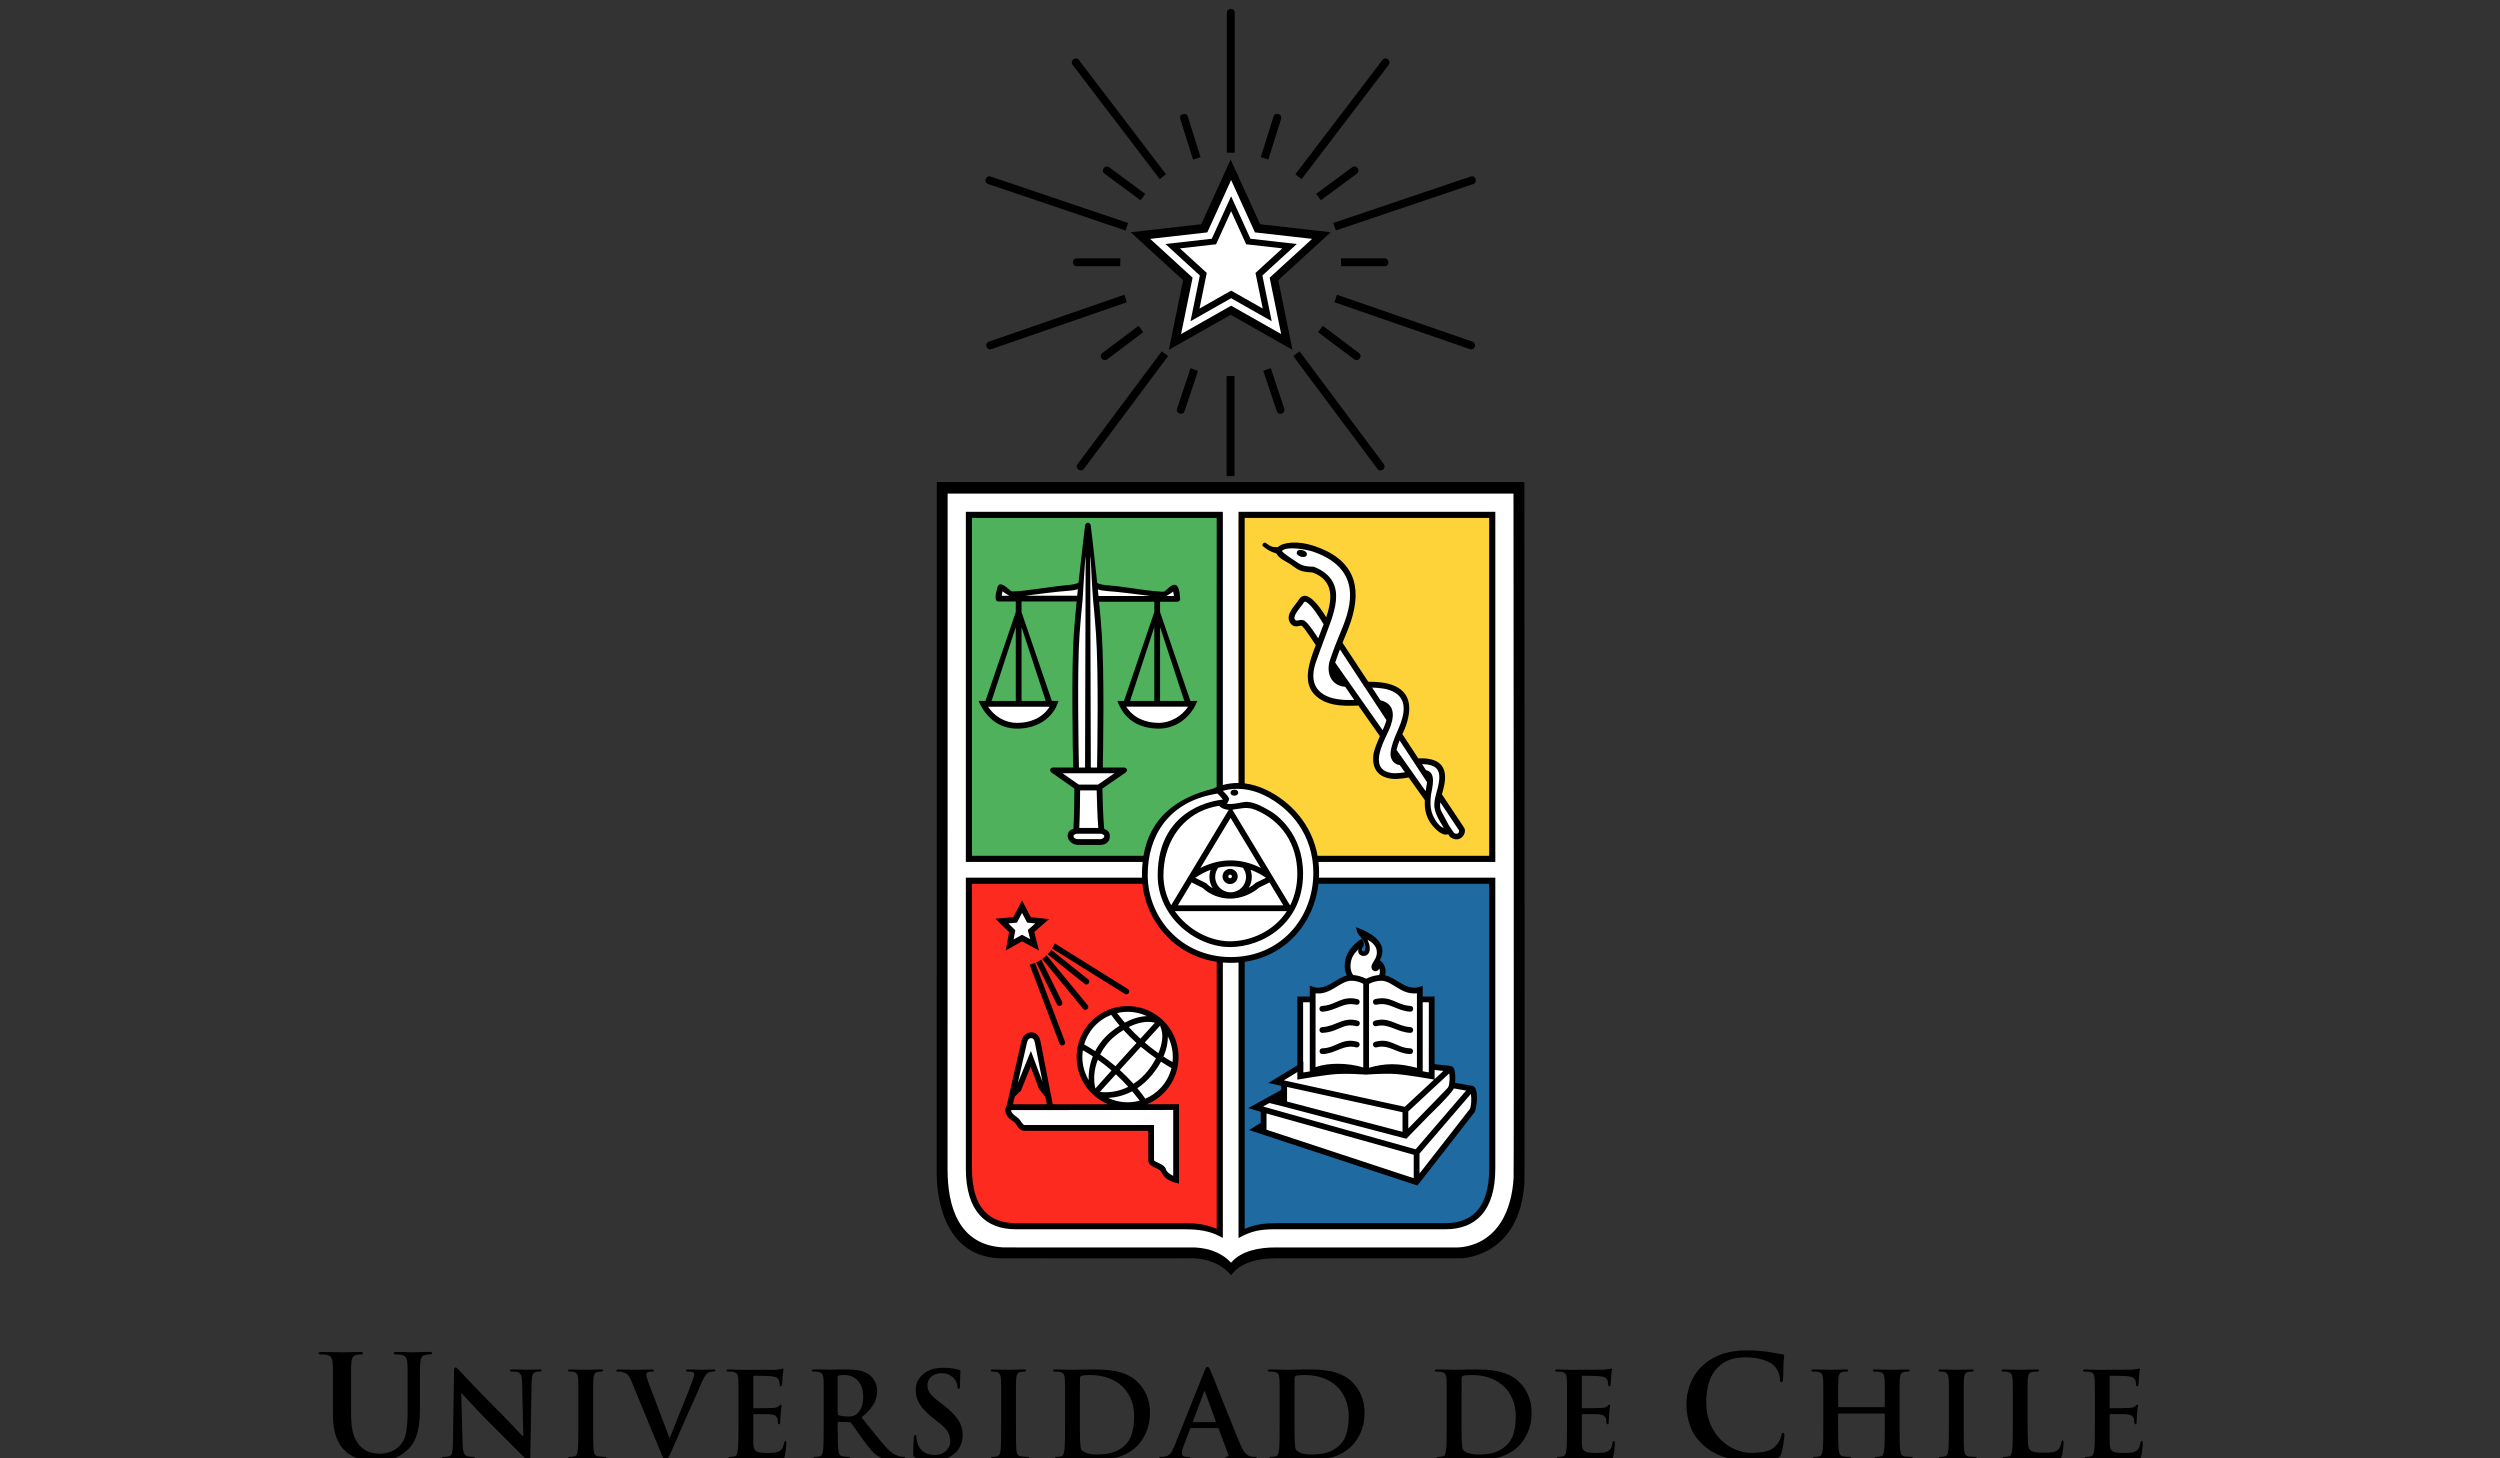 <?xml version="1.0" encoding="utf-8"?>
<!-- Generator: Adobe Illustrator 16.0.0, SVG Export Plug-In . SVG Version: 6.00 Build 0)  -->
<!DOCTYPE svg PUBLIC "-//W3C//DTD SVG 1.1//EN" "http://www.w3.org/Graphics/SVG/1.1/DTD/svg11.dtd">
<svg version="1.1" id="Capa_1" xmlns="http://www.w3.org/2000/svg" xmlns:xlink="http://www.w3.org/1999/xlink" x="0px" y="0px"
	 width="960px" height="560px" viewBox="0 0 960 560" enable-background="new 0 0 960 560" xml:space="preserve">
<rect x="0" y="0" width="960" height="560" fill="#333333" stroke="none"/>
<g>
	<path fill="#FFFFFF" d="M472.884,487.54c-4.014-4.364-10.747-6.092-16.813-5.865c0,0-68.309,0.042-71.3-0.008
		c-17.33-0.874-23.717-16.067-23.717-29.916l0.033-264.162h221.908c0.016,16.731,0.229,265.694,0.037,267.506
		c-0.75,12.222-8.184,23.883-20.943,26.269c-1.871,0.351-73.43,0.312-73.43,0.312C482.965,481.675,476.808,482.831,472.884,487.54z"
		/>
	<g>
		<path fill="#4FB15C" d="M371.714,198.076h96.472v105.331c-14.844,1.604-26.717,12.009-28.873,26.679h-67.599V198.076z"/>
		<path fill="#FDD339" d="M475.63,198.076h96.973v132.32h-68.366c-2.019-14.714-13.804-25.211-28.606-26.954V198.076z"/>
		<path fill="#FC2A1F" d="M371.647,337.639h67.887c0.534,16.409,13.127,29.216,29.206,30.954v105.088c0,0-4.85-2.481-16.941-2.481
			h-52.98c-18.803,0-27.172-4.098-27.172-27.854V337.639z"/>
		<path fill="#1F6AA1" d="M572.893,337.639v105.707c0,25.965-8.369,27.854-27.172,27.854h-52.98
			c-12.092,0-15.834,3.035-15.834,3.035V368.537c15.849-1.95,27.091-14.653,27.618-30.898H572.893z"/>
	</g>
	<path fill="#FFFFFF" d="M377.802,270.57h26.57c0,0-1.959,7.907-12.145,7.907C382.04,278.477,377.802,270.57,377.802,270.57z
		 M384.569,226.286l4.618,1.77l25.811-2.687l2.607-17.534l3.53,17.534l25.811,2.687l4.618-1.77l0.57,3.289h-30.559l1.14,24.861
		v40.995h8.287l-9.047,6.957l0.57,15.755c0,0,2.279,1.39,2.279,3.099c0,1.711-2.659,2.09-2.659,2.09h-3.539h-1.08h-3.538
		c0,0-2.659-0.379-2.659-2.09c0-1.709,2.279-3.099,2.279-3.099l0.57-15.755l-9.047-6.957h8.287v-40.995l1.14-24.861H384
		L384.569,226.286z M457.746,270.57c0,0-4.238,7.907-14.425,7.907c-10.187,0-12.146-7.907-12.146-7.907H457.746z M394.54,353.735
		l3.857,0.4l-3.444,3.026l1.077,4.237l-3.794-2.038l-3.867,2.157l0.781-4.263l-3.198-3.163l4-0.335l2.297-4.42L394.54,353.735z
		 M386.938,425.59l64.646-0.048v27.747c-3.785-1.589-2.521-3.478-5.538-4.947l-0.856-0.399c-0.27-0.124-2.782-0.716-2.782-1.144
		l0-14.007h-50.013c-0.612,0-1.672-2.614-2.022-3.063C389.313,428.374,386.746,427.51,386.938,425.59z M445.257,392.056
		c7.588,6.832,8.2,18.521,1.369,26.107c-6.832,7.587-18.52,8.2-26.107,1.368c-7.587-6.832-8.2-18.521-1.368-26.107
		C425.981,385.837,437.67,385.226,445.257,392.056z M389.483,419.147l4.264-19.09c0.388-1.722,0.759-2.593,2.072-2.717
		c1.324-0.122,1.616,0.96,1.783,1.906l3.571,19.283l-5.405-12.566L389.483,419.147z M472.698,65.678l11.533,22.174l22.336,2.368
		l-17.305,17.302l4.439,23.072l-21.004-11.235l-20.855,11.235l3.552-23.516L438.385,90.22L460.563,88L472.698,65.678z
		 M489.956,415.234l9.261-5.979l-0.001-25.353h4.609v-3.618c0,0,0.648,0.045,1.29,0.116c4.543,0.513,8.814-4.301,13.217-4.663
		c-0.61-1.15-1.299-3.227-1.299-4.654c0-4.229,1.456-6.496,4.413-9.067c0.946-0.692,1.228,1.082,0.795,2.093
		c-0.754,1.759,3.103,3.318,2.599-1.011c-0.247-2.115-2.211-3.337-3.032-5.123c-0.109-0.238-0.649-1.228-0.649-1.228
		s1.181,0.661,1.949,1.011c4.903,2.233,9,5.819,5.919,11.546c1.979,1.283,2.461,4.147,1.731,6.434
		c4.149,0.921,7.953,5.134,12.591,4.643c0.663-0.07,1.535-0.241,1.535-0.241v3.764h4.507v25.475l6.64,0.722
		c0.427,0.02,1.231,1.57,1.231,1.57c0.351,1.538,0.322,3.234,0.151,4.792c0.771,0.13,7.081,1.132,7.723,1.877
		c1.475,1.712,0.608,6.771-0.361,8.226c-0.384,0.576-21.302,27.012-21.302,27.012l-58.425-19.352v-8.166l-3.115-1.009l11.055-5.99
		l0.072-2.814L489.956,415.234z M543.488,291.878c0.592-0.029,1.195-0.049,1.638-0.041c6.982,0.118,9.429,3.606,8.089,10.382
		c-0.18,0.902-0.504,2.06-0.799,3.287l7.91,12.133c1.464,1.88-0.561,4.969-2.887,3.206l-1.521-1.603
		c-0.316,0.127-1.183,0.098-1.684,0c-3.688-0.723-6.163-4.901-6.412-9.057c-0.044-0.717-0.508-3.542-0.482-4.088l-6.464-8.708
		c-0.711,0.154-5.371,0.883-5.371,0.883c-8.534-0.271-7.611-6.141-7.294-8.656c0.191-1.518,1.271-4.597,2.324-7.104l-9.109-12.823
		c-1.089,0.084-11.783,1.522-16.003-3.338c-4.248-4.891-1.866-13.128,0.32-18.965c-1.251-1.888-5.3-7.746-5.531-7.855
		c-0.636-0.301-3.084,1.881-4.488-1.041c-1.278-2.658,3.126-7.266,3.126-7.266c2.76-4.601,7.778,3.595,10.151,7.505
		c2.565-6.972,4.388-15.412-3.258-19.126c-0.462-0.225-1.511-0.658-1.684-0.722c-2.379-0.043-4.01-0.042-6.012-1.442l-2.163-1.362
		c-1.043-0.883-6.734-3.207-4.891-5.343c2.571-2.977,9.634-1.478,12.512-0.518c15.005,5.001,18.08,15.343,13.939,28.639
		c-0.894,2.865-2.059,5.641-3.152,8.441l9.939,15.147c0.996,0.003,2.257,0.016,3.016,0.051c1.421,0.067,3.439,0.372,3.439,0.372
		c10.482,1.965,9.96,9.547,7.143,17c-0.171,0.451-0.657,1.04-1.042,1.924L543.488,291.878z M472.531,312.269l21.771,36.717h-43.68
		L472.531,312.269z M469.705,307.812c-0.586,0.056-2.16,0.238-3.881,0.648c-13.69,3.254-20.604,13.083-20.604,27.665
		c0,16.063,14.11,26.614,26.872,26.614c12.452,0,27.064-8.306,27.064-27.294c0-15.043-9.579-22.037-12.492-23.636
		c-2.733-1.501-5.805-3.207-9.053-2.763c-2.005,0.275-8.095,0.419-7.835,0.231c0.634-0.458,0.224-3.814-0.483-4.521l-1.059-1.529
		c5.291-1.645,12.156-1.08,17.137,1.294c10.556,5.031,19.487,16.091,19.487,30.614c0,17.604-13.387,33.01-32.43,33.01
		c-19.062,0-32.734-15.616-32.734-32.218c0-15.236,8.503-28.315,25.425-31.583l3.057-0.118c0.73,0.736,1.004,1.771,1.646,2.587
		L469.705,307.812z"/>
	<path d="M496.314,134.327l-23.736-13.448l-23.737,13.448l5.455-26.73l-20.125-18.419l27.108-3.073l11.299-24.832l11.299,24.832
		l27.107,3.073l-20.124,18.419L496.314,134.327z M491.965,128.276l-4.416-21.638l16.291-14.911l-21.942-2.487l-9.147-20.101
		l-9.146,20.101l-21.943,2.487l16.291,14.911l-4.416,21.638l19.215-10.886L491.965,128.276z M484.9,118.488l-2.793-13.684
		l10.303-9.428l-13.877-1.572l-5.783-12.711l-5.783,12.711l-13.877,1.572l10.303,9.428l-2.793,13.684l12.15-6.884L484.9,118.488z
		 M488.336,123.344l-15.586-8.83l-15.586,8.83l3.582-17.553l-13.215-12.095l17.8-2.018l7.419-16.305l7.42,16.305l17.8,2.018
		l-13.216,12.095L488.336,123.344z M521.825,135.538c1.624,1.218-0.205,3.653-1.828,2.434l-13.84-10.396
		c0.616-0.805,1.205-1.632,1.764-2.482L521.825,135.538z M565.399,131.183c1.918,0.664,0.922,3.541-0.996,2.877l-51.957-17.993
		c0.343-0.952,0.653-1.918,0.93-2.899L565.399,131.183z M489.021,44.789c0.608-1.938,3.513-1.025,2.904,0.911l-4.894,15.594
		c-0.947-0.353-1.911-0.672-2.89-0.959L489.021,44.789z M519.203,64.247c1.632-1.206,3.44,1.242,1.809,2.449l-13.799,10.195
		c-0.585-0.832-1.197-1.641-1.838-2.428L519.203,64.247z M530.834,23.071c1.231-1.614,3.651,0.232,2.422,1.847l-33.441,43.869
		c-0.773-0.656-1.571-1.285-2.39-1.886L530.834,23.071z M485.104,142.399c0.972-0.308,1.928-0.651,2.867-1.026l5.176,15.502
		c0.644,1.925-2.244,2.89-2.888,0.964L485.104,142.399z M531.619,99.187c2.03,0,2.03,3.045,0,3.045h-16.646l0.006-0.718
		c0-0.781-0.021-1.556-0.063-2.327H531.619z M496.595,136.722c0.834-0.581,1.646-1.191,2.435-1.829l32.321,43.297
		c1.214,1.626-1.225,3.448-2.439,1.822L496.595,136.722z M564.738,67.79c1.923-0.649,2.897,2.234,0.975,2.883L512.969,88.5
		c-0.31-0.971-0.651-1.927-1.026-2.866L564.738,67.79z M471.092,4.93c0-2.029,3.045-2.029,3.045,0v53.734
		c-0.682-0.032-1.367-0.049-2.057-0.049c-0.33,0-0.659,0.005-0.988,0.012V4.93z M423.329,135.538l13.904-10.444
		c0.56,0.85,1.148,1.677,1.766,2.482l-13.841,10.396C423.535,139.191,421.707,136.756,423.329,135.538z M379.756,131.183
		l52.023-18.015c0.276,0.981,0.587,1.948,0.93,2.899l-51.958,17.993C378.834,134.724,377.838,131.847,379.756,131.183z
		 M456.135,44.789l4.879,15.546c-0.979,0.287-1.942,0.606-2.891,0.959L453.23,45.7C452.622,43.764,455.527,42.852,456.135,44.789z
		 M425.953,64.247l13.827,10.216c-0.64,0.787-1.252,1.597-1.837,2.428l-13.799-10.195C422.511,65.489,424.321,63.041,425.953,64.247
		z M414.321,23.071l33.41,43.829c-0.82,0.601-1.616,1.23-2.39,1.886L411.9,24.917C410.67,23.303,413.091,21.457,414.321,23.071z
		 M460.051,142.399l-5.154,15.44c-0.643,1.925-3.531,0.961-2.888-0.964l5.176-15.502
		C458.123,141.748,459.08,142.091,460.051,142.399z M413.537,99.187h16.703c-0.041,0.771-0.062,1.546-0.062,2.327l0.005,0.718
		h-16.646C411.507,102.232,411.507,99.187,413.537,99.187z M448.56,136.722l-32.315,43.29c-1.214,1.626-3.654-0.196-2.44-1.822
		l32.322-43.297C446.915,135.53,447.727,136.141,448.56,136.722z M380.417,67.79l52.795,17.845
		c-0.375,0.939-0.718,1.895-1.026,2.866l-52.745-17.828C377.519,70.023,378.494,67.14,380.417,67.79z M471.019,144.399
		c0.353,0.009,0.706,0.013,1.062,0.013c0.665,0,1.326-0.015,1.983-0.045v38.43h-3.045V144.399z M472.765,489.703
		c-0.555-0.685-5.5-6.926-16.495-6.517c0,0-69.701,0.043-72.752-0.009c-22.851-1.151-23.822-27.258-23.822-32.53l0.034-265.542
		h225.616c0,0,0.236,267.116,0.034,269.028c-1.761,28.68-24.217,29.054-24.217,29.054h-71.227
		C476.671,483.188,473.318,489.019,472.765,489.703z M472.729,484.885c3.923-4.708,11.188-5.865,16.881-5.865h69.858
		c0,0,1.246,0.038,3.118-0.312c12.76-2.387,17.882-14.048,18.632-26.269c0.191-1.812-0.022-246.154-0.036-262.885H363.895
		l-0.032,259.541c0,13.848,4.076,29.043,21.406,29.915c2.991,0.051,39.282,0.027,62.425,0.014l8.875-0.005
		C462.635,478.794,468.715,480.52,472.729,484.885z M466.116,309.813c-1.308,0.323-2.55,0.716-3.731,1.174
		c-9.348,3.796-15.623,13.23-15.623,25.167c0,4.217,1.111,8.085,2.973,11.462l22.091-36.65c-0.896-0.045-1.787-0.251-2.692-0.747
		c-0.382-0.209-0.692-0.48-0.976-0.783C467.465,309.533,466.785,309.66,466.116,309.813z M467.189,302.232l0.029-103.333h-93.977
		V328.63h65.85c2.406-14.14,12.078-22.152,26.641-25.76C466.216,302.639,466.701,302.427,467.189,302.232z M505.956,328.63h65.887
		V198.899h-93.888v101.92c2.727,0.324,5.471,1.143,8.194,2.438C495.674,307.788,503.775,316.576,505.956,328.63z M396.177,469.678
		l0.094-0.002h58.491c4.288,0,7.968,0.389,11.973,2.006l0.484,0.201v-102.55c-16.066-2.392-27.054-15.301-28.541-29.965h-65.436
		v102.924l-0.002,6.42c0,15.55,6.994,20.966,16.76,20.966H396.177z M574.2,442.63l-0.002,6.082c0,16.604-7.816,23.318-19.113,23.318
		l-2.888,0.002l-8.053-0.002l-54.232,0.002c-5.871,0-9.269,0.579-14.314,3.376V369.613c-0.97,0.076-1.958,0.115-2.964,0.115
		c-1.036,0-2.058-0.042-3.06-0.124v105.751c0,0-1.949-1.04-2.961-1.45c-3.787-1.528-7.799-1.873-11.852-1.873h-58.491
		c-0.787,0-1.574,0.003-2.358,0L390,472.03c-11.296,0-19.113-6.714-19.113-23.318v-6.368l-0.001-105.332h67.636
		c-0.011-0.352-0.016-0.702-0.016-1.055c0-1.73,0.087-3.387,0.259-4.971h-67.879V196.543h98.688v104.889
		c1.98-0.541,3.995-0.795,6.023-0.768V196.543H574.2v134.441h-67.899c0.153,1.357,0.232,2.751,0.232,4.181
		c0,0.624-0.016,1.245-0.046,1.862H574.2V442.63z M552.691,469.678h2.394c9.767,0,16.761-5.416,16.761-20.966v-5.765l-0.003-0.313
		V339.383h-65.545c-1.699,15.104-12.467,27.661-28.343,29.967v102.539c4.115-1.809,7.959-2.213,12.411-2.213h61.831L552.691,469.678
		z M460.935,333.323c3.583-1.853,7.599-2.931,11.635-2.931c3.996,0,7.994,1.072,11.563,2.895l-11.589-19.225L460.935,333.323z
		 M487.493,338.863l-3.958,1.94c-2.955,2.618-7.239,4.273-11.155,4.273c-3.738,0-7.826-1.46-10.542-4.102l-4.24-2.116l-5.299,8.79
		h40.49L487.493,338.863z M495.406,347.703c1.729-3.419,2.758-7.49,2.758-12.229c0-11.5-6.146-20.425-16.151-24.521
		c-3.346-1.368-6.119-0.294-8.776-0.032L495.406,347.703z M451.135,349.863c4.99,7.163,13.459,11.596,21.162,11.596
		c7.843,0,16.82-3.777,21.869-11.596H451.135z M469.575,303.674l0.653,0.67l0.151,0.16l0.179,0.189c0.463,0.49,0.954,1,1.186,1.568
		c0.077,0.129,0.15,0.26,0.221,0.394c0,0-0.076,0.623-0.235,0.979c-0.098,0.216-0.218,0.419-0.356,0.609
		c-0.092,0.126-0.192,0.247-0.299,0.364c1.99,0.435,5.054-0.413,6.613-0.626c3.333-0.454,6.97,1.716,9.772,3.252
		c2.958,1.621,12.918,9.085,12.918,24.24c0,19.144-15.518,28.199-28.081,28.199c-12.887,0-27.749-11.313-27.749-27.521
		c0-13.771,6.307-21.122,12.69-24.976c5.383-3.248,10.754-3.976,12.256-4.121l0.027-0.154c-0.617-0.78-1.324-1.48-2.025-2.184
		l-1.739,0.335c-16.857,3.249-25.038,15.743-25.038,30.903c0,16.506,12.923,31.558,31.915,31.558
		c18.97,0,31.686-14.838,31.686-32.35c0-14.44-8.598-24.902-19.121-29.907C480.384,302.968,474.724,302.174,469.575,303.674z
		 M465.68,341.078c-0.797-1.254-1.258-2.741-1.258-4.337c0-0.962,0.168-1.884,0.475-2.74c-2.011,0.731-3.926,1.724-5.666,2.921
		l-0.232,0.161l4.164,2.079c0,0,0.336,0.352,0.709,0.663C464.436,340.294,465.041,340.713,465.68,341.078z M480.211,333.992
		c0.309,0.858,0.478,1.784,0.478,2.749c0,1.532-0.425,2.963-1.162,4.186c1.017-0.559,1.953-1.224,2.747-1.973l3.877-1.877
		l-0.179-0.124C484.204,335.74,482.257,334.732,480.211,333.992z M467.814,333.204c-0.74,0.985-1.178,2.209-1.178,3.537
		c0,3.26,2.647,5.904,5.919,5.904c3.271,0,5.918-2.645,5.918-5.904c0-1.347-0.459-2.546-1.218-3.539
		c-1.519-0.354-3.111-0.541-4.668-0.541C470.987,332.661,469.373,332.844,467.814,333.204z M443.251,240.789l-9.3,28.365h9.3
		V240.789z M431.611,269.154l11.64-34.114v-3.962h-21.202c0.411,4.314,0.776,8.547,1.029,12.245
		c1.036,15.152,0.521,45.212,0.401,51.401h8.005c1.353,0,1.742,1.251,0.629,2.019l-8.792,6.067
		c0.046,2.289,0.238,10.659,0.669,15.427c1.369,0.708,2.214,1.137,2.192,3.021c-0.029,2.468-2.282,3.358-4.297,3.189h-4.8
		l-3.172-0.002c0,0-0.255-0.006-0.61-0.064c-3.626-0.588-4.707-5.092-1.104-6.116c0.294-4.632,0.347-13.17,0.356-15.457l-8.65-6.07
		c-1.103-0.773-0.712-2.014,0.636-2.014h7.558c-0.133-6.333-0.725-37.593,0.244-51.35c0.259-3.68,0.642-7.984,1.075-12.4h-21.142
		v4.094l11.632,34.092h2.564c0,0-0.747,2.087-1.274,2.984c-3.05,5.193-8.581,7.654-14.584,7.654
		c-7.332,0-12.115-4.524-14.858-10.639h2.671l11.635-34.1v-4.086h-6.689c-2.021,0-0.591-4.394-0.45-5.109
		c0.719-3.625,4.466,0.498,5.384,1.173c1.676,0.279,7.408-0.559,8.92-0.758c4.791-0.628,10.107-1.422,12.846-1.615
		c0.477-0.035,3.268-0.287,4.088-0.971c1.219-11.489,2.5-21.828,2.5-21.828c0.185-1.495,2.014-1.494,2.197,0.002
		c0,0,1.267,10.347,2.468,21.952c0.856,0.667,3.589,0.915,4.061,0.947c6.412,0.454,12.748,1.832,19.161,2.33
		c0.818,0.064,1.781,0.182,2.605,0.045c1.034-0.76,2.336-2.412,3.632-2.566c2.216-0.264,2.193,3.825,2.398,5.235
		c0.102,0.701-0.387,1.267-1.096,1.267h-6.621v3.953l11.643,34.124h2.692c0,0-0.964,2.147-1.521,3.02
		c-2.94,4.607-7.671,7.619-13.339,7.619c-7.759,0-13.363-3.667-15.858-10.639H431.611z M454.768,269.154l-9.303-28.372v28.372
		H454.768z M380.765,269.16h9.296v-28.351L380.765,269.16z M392.274,269.16h9.292l-9.292-28.342V269.16z M403.073,271.374h-23.678
		c2.548,3.758,6.478,6.21,11.218,6.21C395.676,277.584,400.348,275.661,403.073,271.374z M450.507,227.159
		c-1.004,0.81-2.126,1.353-2.602,1.704h2.89C450.714,228.353,450.613,227.747,450.507,227.159z M441.785,228.863
		c-4.968-0.622-11.57-1.535-16.555-1.887c-1.601-0.112-2.777-0.343-3.646-0.625l0.25,2.512H441.785z M419.736,230.163
		c-0.327-3.571-0.802-13.731-0.871-14.885c-0.068-1.153-0.215-1.88-0.215-1.88l0.222,81.326l2.392-0.001
		c0.119-6.068,0.639-36.12-0.396-51.249C420.595,239.473,420.189,234.844,419.736,230.163z M384.95,227.057
		c-0.106,0.587-0.207,1.192-0.288,1.702h2.89C387.076,228.408,385.955,227.865,384.95,227.057z M393.672,228.759h19.963l0.258-2.522
		c-0.878,0.288-2.064,0.522-3.666,0.635C405.242,227.224,398.64,228.138,393.672,228.759z M414.436,317.939h7.306
		c-0.373-4.485-0.558-11.574-0.621-14.431h-6.356C414.749,306.406,414.685,313.582,414.436,317.939z M422.932,320.153h-9.557
		c-0.33,0.148-0.7,0.253-1.065,0.475c-0.363,1.142,0.75,1.563,1.651,1.603l3.125,0.003h4.852l0.122,0.007
		c0,0,0.138,0.014,0.343,0.01c1.303-0.025,2.256-1.248,1.207-1.767C423.37,320.364,423.142,320.263,422.932,320.153z
		 M414.252,301.294h7.366l6.313-4.356h-19.887L414.252,301.294z M416.658,294.724l0.226-81.28c0,0-0.096,0.871-0.232,2.248
		c-0.137,1.376-0.896,14.344-0.918,14.335c-0.478,4.799-0.904,9.518-1.184,13.503c-0.967,13.737-0.37,44.99-0.239,51.193
		L416.658,294.724z M432.48,271.369c2.725,4.288,7.397,6.21,12.46,6.21c4.431,0,8.853-2.498,11.274-6.21H432.48z M553.077,308.09
		c-0.153,1.269-0.114,2.441,0.33,3.29c0.97,1.859,1.948,3.707,2.952,5.544l2.003,2.954c0,0,0.737,0.486,1.378,0.198
		c0.642-0.288,0.551-1.192,0.551-1.192L553.077,308.09z M550.272,299.824l-0.002,0.168c-0.032,1.8-0.526,3.81-0.777,5.297
		c-0.049,0.47-0.101,1.018-0.149,1.569c-0.141,2.524,0.037,4.75,1.334,7.175c1.42,2.657,2.838,3.609,3.729,3.96l-0.366-0.681
		c-1.296-2.149-2.578-4.184-3.058-6.477c-0.208-0.782-0.258-1.473-0.19-2.241c0.008-0.195,0.022-0.394,0.043-0.593
		c0.051-0.474,0.123-0.905,0.191-1.307c0.127-0.749,0.922-3.598,1.045-4.037c0.09-0.398,0.182-0.818,0.276-1.267
		c1.2-5.686-0.567-7.84-6.281-7.983l1.53,2.34C549.695,296.183,550.275,297.864,550.272,299.824z M500.738,238.271
		c1.628,0.771,4.478,5.381,5.463,6.855l2.063-5.428c-1.141-1.792-4.725-7.964-7.078-8.67c-0.171,0.017-0.344,0.124-0.378,0.14
		c-0.213,0.237-0.357,0.557-0.544,0.816c-0.618,0.859-3.778,4.35-3.105,5.75C497.801,239.075,499.132,237.51,500.738,238.271z
		 M516.554,263.73c-5.334-0.386-7.371-5.178-5.915-10.075l1.238-3.522c0.572-1.633,1.234-3.267,1.913-4.908l0.257-0.659
		c2.234-5.345,4.535-10.803,4.368-16.611c-0.184-6.401-3.757-12.61-14.385-16.184c-1.888-0.634-9.819-2.278-11.764-0.211
		c0.484,0.996,5.081,3.818,6.298,4.668c1.719,1.202,3.772,1.367,5.821,1.385c0,0,0.72,0.229,1.549,0.633
		c12.256,5.965,5.713,18.332,2.463,27.527c0,0-2.602,6.986-3.187,8.756c-3.181,9.626,2.478,13.924,11.488,14.248
		c1.379,0.048,2.492,0.053,3.334,0.04l-2.742-4.037L516.554,263.73z M537.525,293.804c-2.441-0.309-3.785-2.432-3.531-4.856
		c0.574-5.459,4.222-9.949,4.925-15.389c0.449-3.478-0.438-7.759-7.481-9.118c-1.518-0.234-3.034-0.377-4.566-0.422l3.223,4.889
		c6.102,1.505,5.245,6.845,3.306,11.379c-2.327,4.962-8.575,16.184,2.247,16.649c1.288-0.066,2.579-0.161,3.853-0.369
		L537.525,293.804z M530.918,280.375l0.453-0.978c0.409-0.958,0.781-1.938,1.02-2.878l-7.456-11.346l-2.277-3.43l-8.104-12.375
		l-0.516,1.344l-0.34,0.921l-0.952,2.705l-0.031,0.108l4.956,7.06l2.271,3.232L530.918,280.375z M540.911,298.541
		c-0.684,0.138-1.372,0.266-1.856,0.33c-1.327,0.178-3.398,0.278-3.398,0.278c-8.842-0.351-8.6-7.013-8.25-9.548
		c0.21-1.526,1.376-4.427,2.468-6.912l-8.262-11.759c-1.386,0.07-3.199,0.124-4.992,0.059c-3.565-0.128-8.612-0.683-12.135-4.592
		c-4.41-4.893-1.508-12.818,0.779-18.666c-1.307-1.966-3.151-4.712-4.109-5.989c-0.809-1.08-1.179-1.382-1.364-1.469
		c-0.529-0.252-3.167,1.466-4.629-1.579c-1.424-2.967,2.21-6.233,3.577-8.423c2.892-4.632,7.987,2.624,10.538,6.754
		c2.268-6.837,3.167-14.067-5.27-17.203c-6.318-0.181-5.918-1.918-10.419-4.289c-1.906-1.004-2.995-2.024-3.418-2.969
		c-0.253-0.08-0.479-0.167-0.638-0.219c-1.806-0.594-3.01-1.313-4.447-2.52c-0.413-0.347-0.372-0.648-0.168-0.968
		c0.233-0.362,0.691-0.701,1.188-0.341c1.946,1.41,2.313,1.61,4.567,1.605c1.932-1.902,7.572-2.634,14.062-0.451
		c15.144,5.092,18.431,15.414,14.022,28.873c-0.92,2.81-2.108,5.526-3.23,8.267l9.867,14.966c1.124,0.02,2.307,0.047,2.936,0.082
		c1.449,0.079,3.508,0.403,3.508,0.403c10.68,2.058,10.574,10.055,7.562,17.667c-0.177,0.446-0.509,1.142-0.895,1.976l6.118,9.314
		c0.599-0.022,1.181-0.036,1.591-0.026c7.095,0.18,9.772,3.685,8.301,10.654c-0.181,0.859-0.511,1.979-0.817,3.172l8.403,12.633
		c1.553,1.99-1.286,6.609-5.252,3.77l-0.762-1.092c-2.633,1.081-6.349-3.358-7.362-5.256c-1.465-2.74-1.702-5.091-1.602-7.839
		L540.911,298.541z M538.836,291.587l0.458,0.659l8.15,11.563l0.106-0.613c0.095-0.647,0.186-1.249,0.235-1.521l0.095-0.521
		c0.03-0.206,0.053-0.369,0.063-0.464l0.037-0.32l-10.534-16.043l-0.056,0.123c-0.443,1.102-0.839,2.247-1.05,3.292l-0.047,0.248
		L538.836,291.587z M499.184,211.16c0.958-0.049,3.015,0.606,2.638,1.92c-0.474,1.651-4.313,0.551-3.838-1.1
		C498.083,211.631,498.455,211.199,499.184,211.16z M406.86,400.73l-11.497-30.322c0.728-0.169,1.434-0.396,2.112-0.674
		l11.456,30.211C409.454,401.326,407.384,402.11,406.86,400.73z M388.259,426.268c0.043,1.637,2.322,2.437,3.293,3.678
		c0.267,0.341,1.355,2.06,1.797,2.06h49.791l0.015,13.561c0.554,0.9,3.904,1.313,4.547,3.384c0.38,1.225,1.713,2.059,2.812,2.561
		v-25.287L388.259,426.268z M401.987,424.043l-0.598-2.875l-2.426-3.059l-3.182-8.467l-3.741,9.168l-2.366,2.286l-0.699,2.956
		L401.987,424.043z M390.801,415.987l5.065-12.413l4.462,11.873l-2.895-14.864c-0.287-1.643-0.884-1.997-1.51-1.938
		c-1.031,0.097-1.342,0.729-1.697,2.304L390.801,415.987z M446.1,391.353c8.039,7.239,8.687,19.622,1.45,27.66
		c-2.025,2.251-4.454,3.921-7.077,5.002l12.253-0.009v30.512c0,0-1.678-0.426-2.135-0.589c-5.13-1.831-3.404-3.772-6.116-5.094
		c-1.405-0.685-3.547-1.381-3.547-3.3V434.22H393.35c-2.412,0-2.71-2.64-4.101-3.476c-2.61-1.566-4.085-3.82-2.61-6.449
		l5.428-23.836c0.325-1.441,0.906-3.762,3.65-4.02c2.487-0.232,3.563,1.85,3.896,3.752l4.645,23.85l21.286-0.016
		c-2.02-0.83-3.935-2.017-5.651-3.563c-8.039-7.238-8.688-19.622-1.451-27.66C425.679,384.764,438.062,384.114,446.1,391.353z
		 M434.755,419.061c-3.449,1.819-6.738,2.414-9.213,2.543c3.803,1.809,8.105,2.145,12.078,1.053c-0.484-0.651-1.307-1.726-2.4-3.042
		L434.755,419.061z M445.813,407.689c-0.859,1.583-1.975,3.26-3.412,5.011c-1.828,2.229-3.754,3.914-5.67,5.187
		c1.08,1.297,2.107,2.631,3.076,4.007c2.258-0.961,4.348-2.418,6.097-4.361c1.966-2.183,3.276-4.729,3.942-7.394
		c-0.644-0.36-2.048-1.167-3.863-2.338L445.813,407.689z M448.457,397.98c0.023,2.065-0.358,4.699-1.686,7.751
		c1.141,0.74,2.304,1.445,3.488,2.11C450.633,404.479,450.024,401.039,448.457,397.98z M431.924,392.681
		c2.657-1.409,5.567-2.395,8.49-2.484c-3.609-1.707-7.665-2.089-11.46-1.186c0.494,0.653,1.203,1.562,2.089,2.629
		C431.333,391.989,431.627,392.336,431.924,392.681z M420.558,403.635c1.432-2.761,3.456-5.258,6.023-7.364
		c1.028-0.844,2.153-1.671,3.349-2.429c-1.132-1.334-2.21-2.712-3.226-4.13c-2.458,0.952-4.734,2.48-6.618,4.572
		c-1.813,2.013-3.067,4.334-3.775,6.772c0.586,0.326,2.048,1.159,3.967,2.396L420.558,403.635z M418.048,414.766
		c-0.094-3.193,0.455-6.282,1.599-9.143c-1.25-0.816-2.526-1.589-3.828-2.313C415.23,407.225,415.986,411.289,418.048,414.766z
		 M428.489,412.528l-6.15,6.768c0.277,0.035,0.635,0.071,1.062,0.096c3.507,0.199,6.842-0.556,9.844-2.058
		C431.737,415.664,430.15,414.058,428.489,412.528z M438.091,401.96l-8.106,8.921c1.852,1.674,3.618,3.442,5.276,5.301
		c2.015-1.301,3.844-2.954,5.428-4.886c1.038-1.266,2.2-2.978,3.198-4.897C441.893,405.017,439.955,403.535,438.091,401.96z
		 M445.48,393.829l-5.906,6.498c1.683,1.447,3.434,2.813,5.248,4.088c1.466-3.476,2.171-7.323,0.683-10.349l0.137-0.068
		L445.48,393.829z M437.918,398.858l5.573-6.134c-3.345-0.849-6.885,0.069-10.049,1.661
		C434.867,395.938,436.36,397.433,437.918,398.858z M428.321,409.421l8.102-8.916c-1.752-1.576-3.429-3.237-5.012-4.979
		c-1.244,0.769-2.399,1.614-3.425,2.455c-2.24,1.838-4.149,4.247-5.521,6.937C424.482,406.319,426.441,407.822,428.321,409.421z
		 M420.525,418l0.102-0.043l6.209-6.903c-1.69-1.461-3.449-2.84-5.272-4.127c-1.372,3.515-1.825,7.362-0.95,10.977l-0.103,0.083
		L420.525,418z M395.826,352.198l6.991,0.723l-5.649,4.969l1.798,7.077l-6.495-3.49l-6.27,3.498l1.284-7.016l-5.245-5.187
		l6.869-0.576l3.353-6.453L395.826,352.198z M394.412,354.278l-1.947-3.738l-1.954,3.761l-3.296,0.275l2.66,2.632l-0.649,3.544
		l3.226-1.8l3.128,1.681l-0.892-3.512l2.864-2.519L394.412,354.278z M403.686,364.73l14.181,11.334
		c1.153,0.922-0.229,2.651-1.382,1.729l-14.196-11.346C402.797,365.914,403.265,365.34,403.686,364.73z M405.849,385.662
		l-7.945-16.11c0.678-0.305,1.327-0.662,1.943-1.067l7.989,16.198C408.487,386.007,406.501,386.986,405.849,385.662z
		 M415.921,387.364l-15.711-19.126c0.605-0.427,1.176-0.899,1.705-1.413l15.717,19.134
		C418.568,387.1,416.857,388.505,415.921,387.364z M431.917,381.65l-27.904-17.418c0.393-0.624,0.737-1.282,1.029-1.968
		l28.047,17.508C434.342,380.554,433.169,382.433,431.917,381.65z M538.566,427.096l-44.336-9.701v5.592l44.336,11.628V427.096z
		 M525.706,377.8v32.213c2.862-0.859,5.915-1.36,8.874-1.36c3.201,0,6.435,0.576,9.52,1.41v-28.632
		c-6.274,0.663-9.349-4.825-13.729-4.825C528.706,376.605,527.154,377.065,525.706,377.8z M523.492,409.934v-32.146
		c-0.306-0.165-0.637-0.329-0.939-0.45c-0.932-0.372-2.202-0.731-3.607-0.731c-4.376,0-7.817,5.51-13.763,4.84l-0.016,28.357
		c2.694-1.004,5.695-1.31,8.543-1.31C516.798,408.493,520.411,408.912,523.492,409.934z M523.374,375.28
		c0.508,0.203,0.927,0.406,1.234,0.569c1.275-0.654,2.671-1.124,4.099-1.334c0.302-0.065,0.607-0.103,0.917-0.103
		c0.289-0.714,0.357-1.562,0.055-2.516c-1.103,2.193-4.186,0.688-2.583-2.042c0.942-1.605,1.76-2.546,1.587-4.639
		c-0.168-2.045-1.913-3.489-3.577-4.392c0,0,0.685,1.515,0.827,2.455c0.826,5.465-5.439,4.291-4.22,1.217
		c-1.327,1.259-3.12,3.001-3.12,6.544c0,1.266,0.363,2.424,1.012,3.376l0.382,0.03C521.324,374.575,522.493,374.929,523.374,375.28z
		 M556.432,416.538c0.11-0.868,0.238-2.017,0.219-2.497c-0.026-0.623-0.039-1.26-0.125-1.883l-15.745,14.627v6.556
		c4.373-4.487,14.843-15.239,15.186-15.657c0.271-0.332,0.446-1.103,0.455-1.147L556.432,416.538z M545.085,450.634
		c5.278-6.751,18.945-24.241,19.256-24.706c0.665-0.997,0.763-3.999,0.483-5.884l-19.739,22.961V450.634z M486.341,427.572
		l0.001,4.777l-0.001,1.461l56.53,18.62v-8.999L486.341,427.572z M487.454,423.558l-2.426,1.34l0.359,0.107l58.212,16.332
		l19.398-22.564c-1.428-0.248-3.31-0.568-4.718-0.808c-1.21,2.423-9.021,9.842-9.411,10.243c-4.227,4.345-8.843,9.077-8.843,9.077
		l-47.192-12.376L487.454,423.558z M498.182,411.677l-5.203,3.179l46.45,10.163l11.269-10.468
		c-1.421-0.252-10.525-1.845-14.797-2.129c-4.091-0.273-9.831,0.118-11.061,0.209l-0.194,0.071l-0.098-0.026l-0.233-0.047
		c-1.319-0.087-6.85-0.425-10.803-0.206c-4.528,0.249-15.33,2.157-15.33,2.157V411.677z M554.266,411.235l-3.38-0.355v3.496
		L554.266,411.235z M546.313,411.373c0.789,0.143,1.572,0.284,2.347,0.418v-3.372l0.012-23.542h-2.358V411.373z M500.396,407.729
		l0.104-0.064l-0.02,4.163c0.644-0.108,1.491-0.248,2.473-0.401v-26.55h-2.558V407.729z M487.086,415.859l11.096-6.777v-26.42h4.771
		v-4.158c0,0,1.865,0.672,2.478,0.741c4.433,0.5,7.646-3.62,11.748-4.633c-0.524-1.086-0.813-2.317-0.813-3.635
		c0-4.229,2.083-6.933,5.04-9.503c0.945-0.692,1.565-0.89,1.554-0.933c0.867,1.214,0.99,2.354,0.275,3.289
		c-1.162,1.521,1.559,2.751,1.022-0.797c-0.318-2.106-2.214-3.275-3.035-5.062c-0.109-0.236-0.566-1.916-0.566-1.916
		s1.979,0.726,2.747,1.076c4.903,2.232,9.533,5.9,6.452,11.626c1.883,1.221,2.583,3.595,2.021,5.791
		c4.218,0.89,7.303,5.174,11.944,4.684c0.637-0.067,2.494-0.703,2.494-0.703v4.132h4.572v25.991l5.291,0.557
		c2.035,0.212,2.357,0.993,2.565,2.907c0.135,1.244,0.145,2.438,0.017,3.682c1.923,0.326,5.912,1.007,6.659,1.156
		c2.716,0.543,1.668,8.847,0.765,10.201c-0.386,0.58-21.882,28.077-21.882,28.077l-64.627-21.287l4.454-2.816v-4.19l-4.783-1.435
		l12.664-6.99v-1.565L487.086,415.859z M527.994,391.903c5.777-1.504,8.328,2.215,13.611,2.51c1.474,0.083,1.349,2.294-0.125,2.21
		c-5.214-0.291-8.273-3.79-12.929-2.578C527.123,394.418,526.565,392.275,527.994,391.903z M528.078,383.654
		c6.188-1.443,8.155,2.333,13.539,2.62c1.475,0.077,1.356,2.288-0.118,2.21c-5.179-0.275-7.948-3.833-12.919-2.674
		C527.143,386.146,526.64,383.989,528.078,383.654z M528.039,400.05c6.05-1.681,8.288,2.391,13.486,2.504
		c1.476,0.031,1.428,2.245-0.048,2.213c-4.916-0.107-8.158-3.885-12.847-2.583C527.209,402.578,526.616,400.445,528.039,400.05z
		 M520.695,402.184c-4.688-1.302-7.931,2.476-12.846,2.583c-1.477,0.032-1.524-2.182-0.049-2.213
		c5.198-0.113,7.438-4.185,13.487-2.504C522.71,400.445,522.118,402.578,520.695,402.184z M520.774,394.045
		c-3.804-0.989-5.54,0.675-8.787,1.774c-1.169,0.396-2.506,0.713-4.142,0.804c-1.474,0.084-1.598-2.127-0.124-2.21
		c5.283-0.295,7.834-4.015,13.61-2.51C522.761,392.275,522.203,394.418,520.774,394.045z M520.746,385.811
		c-4.97-1.159-7.741,2.398-12.919,2.674c-1.475,0.078-1.592-2.133-0.118-2.21c5.384-0.287,7.352-4.063,13.54-2.62
		C522.688,383.989,522.184,386.146,520.746,385.811z M473.977,303.231c1.979-0.031,2.019,2.276,0.04,2.308
		C472.036,305.57,471.997,303.262,473.977,303.231z M472.361,335.857c-0.39,0-0.702,0.314-0.702,0.698s0.313,0.697,0.702,0.697
		s0.701-0.313,0.701-0.697S472.751,335.857,472.361,335.857z M472.361,333.643c1.607,0,2.915,1.303,2.915,2.913
		s-1.308,2.912-2.915,2.912c-1.608,0-2.916-1.302-2.916-2.912S470.753,333.643,472.361,333.643z M804.435,547.063v-8.007v-7.005
		c0-1-0.031-1.88-0.092-2.638c-0.061-0.818-0.22-1.418-0.478-1.797s-0.75-0.645-1.479-0.796c-0.363-0.091-0.955-0.136-1.774-0.136
		c-0.516,0-0.772-0.138-0.772-0.41s0.333-0.41,1-0.41c0.759,0,2.169,0.046,4.231,0.138h2.319c7.006,0,10.797-0.016,11.374-0.047
		c0.999-0.12,1.651-0.211,1.955-0.271c0.062,0,0.151-0.031,0.273-0.091c0.213-0.061,0.363-0.091,0.454-0.091
		c0.183,0,0.274,0.136,0.274,0.408c0,0.062-0.016,0.198-0.046,0.41c-0.152,0.758-0.259,1.607-0.319,2.547l-0.045,0.955l-0.091,1.206
		c-0.03,0.378-0.061,0.659-0.091,0.841c-0.061,0.334-0.212,0.501-0.455,0.501c-0.272,0-0.409-0.213-0.409-0.637
		c0-0.244-0.023-0.516-0.068-0.819c-0.047-0.303-0.115-0.576-0.206-0.818c-0.183-0.456-0.473-0.812-0.868-1.069
		c-0.397-0.258-1.128-0.447-2.193-0.569c-0.184-0.029-0.525-0.053-1.028-0.068l-2.171-0.067c-1.401-0.03-2.498-0.045-3.29-0.045
		c-0.214,0-0.32,0.151-0.32,0.454v11.509c0,0.333,0.106,0.5,0.32,0.5c1.371,0,2.811-0.008,4.318-0.023
		c1.508-0.015,2.506-0.037,2.992-0.067c1.127-0.091,1.858-0.318,2.194-0.683c0.35-0.425,0.578-0.591,0.729-0.591
		c0.211,0,0.318,0.121,0.318,0.364c0,0.03-0.016,0.166-0.046,0.408c-0.152,0.812-0.258,1.767-0.318,2.866l-0.114,1.614
		c-0.045,0.683-0.068,1.16-0.068,1.434c0,0.272-0.022,0.485-0.067,0.637s-0.16,0.228-0.341,0.228c-0.274,0-0.41-0.137-0.41-0.41
		c0-0.091-0.015-0.227-0.045-0.409c-0.031-0.516-0.077-0.925-0.138-1.228c-0.122-0.485-0.38-0.88-0.776-1.183
		c-0.396-0.304-0.991-0.5-1.783-0.592c-0.183-0.03-0.564-0.053-1.144-0.067c-0.578-0.016-1.248-0.023-2.011-0.023h-3.336
		c-0.183,0-0.275,0.151-0.275,0.456v3.593v7.051c0.03,0.849,0.114,1.509,0.251,1.979c0.137,0.469,0.396,0.841,0.777,1.114
		c0.381,0.272,0.913,0.462,1.598,0.568c0.686,0.106,1.638,0.159,2.854,0.159c0.913,0,1.728-0.029,2.443-0.091
		c0.716-0.061,1.332-0.212,1.85-0.455c0.578-0.273,1.027-0.667,1.348-1.183c0.319-0.516,0.555-1.243,0.707-2.184
		c0.091-0.455,0.258-0.683,0.501-0.683c0.15,0,0.25,0.061,0.295,0.183c0.045,0.121,0.068,0.334,0.068,0.637
		c0,0.242-0.016,0.584-0.045,1.023c-0.031,0.44-0.084,0.956-0.16,1.547c-0.075,0.592-0.144,1.092-0.204,1.5
		c-0.061,0.41-0.121,0.736-0.183,0.979c-0.151,0.576-0.363,0.917-0.636,1.023c-0.273,0.107-0.88,0.16-1.821,0.16
		c-1.818,0-3.35-0.012-4.594-0.035c-1.243-0.022-2.76-0.057-4.549-0.103c-1.607-0.061-2.76-0.091-3.458-0.091
		c-0.242,0-0.955,0.015-2.138,0.046c-1.759,0.029-2.957,0.045-3.594,0.045c-0.606,0-0.91-0.151-0.91-0.454
		c0-0.243,0.243-0.364,0.729-0.364c0.545,0,1.092-0.061,1.638-0.182c0.425-0.091,0.72-0.334,0.887-0.728
		c0.167-0.395,0.311-0.986,0.432-1.774c0.092-0.88,0.151-2.039,0.183-3.479C804.419,551.831,804.435,549.762,804.435,547.063z
		 M127.841,542.861v-7.946v-8.382c0-1.198-0.037-2.25-0.109-3.157c-0.073-0.98-0.264-1.697-0.572-2.15
		c-0.309-0.454-0.898-0.771-1.769-0.952c-0.436-0.109-1.144-0.164-2.124-0.164c-0.617,0-0.925-0.163-0.925-0.489
		s0.399-0.491,1.198-0.491c1.017,0,2.704,0.037,5.063,0.109c1.561,0.037,2.522,0.056,2.885,0.056c0.436,0,1.343-0.019,2.722-0.056
		c1.959-0.072,3.284-0.109,3.974-0.109c0.798,0,1.197,0.165,1.197,0.491s-0.29,0.489-0.871,0.489c-0.399,0-0.926,0.055-1.579,0.164
		c-0.726,0.146-1.225,0.454-1.497,0.926c-0.272,0.473-0.444,1.199-0.517,2.18c-0.073,0.909-0.109,1.964-0.109,3.162v8.396v7.631
		c0,3.743,0.354,6.623,1.062,8.64c0.708,2.018,1.77,3.606,3.185,4.77c1.088,0.908,2.195,1.509,3.321,1.8
		c1.125,0.291,2.286,0.436,3.484,0.436c1.343,0,2.676-0.235,4.001-0.708s2.495-1.218,3.511-2.236
		c1.343-1.344,2.205-3.069,2.586-5.178c0.381-2.108,0.571-4.888,0.571-8.34v-6.813v-8.396c0-1.198-0.036-2.253-0.108-3.162
		c-0.073-0.98-0.264-1.697-0.572-2.152c-0.309-0.454-0.898-0.772-1.77-0.953c-0.182-0.037-0.472-0.073-0.871-0.109
		c-0.399-0.036-0.762-0.055-1.088-0.055c-0.617,0-0.926-0.163-0.926-0.489s0.381-0.491,1.144-0.491c0.943,0,1.96,0.019,3.048,0.056
		l3.048,0.109h0.164c0.145,0,0.671-0.019,1.579-0.056c0.726-0.035,1.533-0.063,2.422-0.081c0.889-0.019,1.624-0.028,2.205-0.028
		c0.762,0,1.144,0.165,1.144,0.491s-0.327,0.489-0.98,0.489c-0.399,0-0.926,0.055-1.579,0.164c-0.726,0.145-1.225,0.452-1.497,0.925
		c-0.272,0.472-0.445,1.197-0.518,2.178c-0.072,0.907-0.108,1.959-0.108,3.157v8.382v5.824c0,1.778-0.063,3.393-0.191,4.845
		c-0.127,1.451-0.363,2.885-0.708,4.3s-0.871,2.739-1.579,3.974c-0.708,1.234-1.606,2.321-2.695,3.266
		c-1.778,1.524-3.583,2.558-5.416,3.103c-1.833,0.545-3.802,0.816-5.907,0.816c-0.944,0-1.878-0.037-2.803-0.108
		c-0.926-0.072-1.923-0.227-2.994-0.464c-1.071-0.235-2.16-0.616-3.267-1.143c-1.106-0.525-2.114-1.206-3.021-2.041
		c-1.524-1.378-2.713-3.202-3.565-5.471C128.268,549.549,127.841,546.563,127.841,542.861z M177.119,534.963l0.5,19.104
		c0.03,1.667,0.182,2.881,0.455,3.639c0.273,0.759,0.652,1.228,1.137,1.41c0.606,0.212,1.395,0.318,2.365,0.318
		c0.516,0,0.773,0.121,0.773,0.364c0,0.303-0.349,0.454-1.046,0.454c-1.274,0-2.729-0.03-4.367-0.091
		c-0.576-0.03-1.001-0.045-1.274-0.045c-0.121,0-0.379,0.015-0.773,0.045c-0.425,0-1.039,0.015-1.842,0.046
		c-0.804,0.029-1.57,0.045-2.297,0.045c-0.667,0-1.001-0.151-1.001-0.454c0-0.243,0.243-0.364,0.728-0.364
		c0.849,0,1.531-0.076,2.047-0.228c0.576-0.182,0.947-0.651,1.114-1.41c0.167-0.758,0.266-2.168,0.296-4.23l0.409-26.928
		c0-1.031,0.197-1.547,0.591-1.547c0.273,0,0.698,0.318,1.274,0.956c0.152,0.181,0.288,0.332,0.409,0.454l1.615,1.706l3.299,3.503
		c1.152,1.228,2.578,2.713,4.276,4.457c1.699,1.744,3.336,3.389,4.913,4.936c0.698,0.697,1.448,1.463,2.251,2.296l4.481,4.664
		c1.001,1.062,1.759,1.857,2.274,2.388l1.001,1.022h0.227l-0.455-20.423c-0.03-1.365-0.159-2.328-0.386-2.889
		c-0.228-0.561-0.614-0.964-1.16-1.205c-0.273-0.121-0.614-0.197-1.023-0.228s-0.872-0.045-1.388-0.045
		c-0.485,0-0.728-0.138-0.728-0.41c0-0.151,0.099-0.257,0.296-0.319c0.197-0.06,0.493-0.091,0.887-0.091
		c1,0,2.305,0.031,3.912,0.091c0.758,0.031,1.289,0.047,1.592,0.047c0.091,0,0.363-0.016,0.819-0.047
		c1.425-0.06,2.638-0.091,3.639-0.091c0.364,0,0.629,0.031,0.796,0.091c0.167,0.063,0.25,0.168,0.25,0.319
		c0,0.272-0.273,0.41-0.819,0.41c-0.545,0-1,0.045-1.365,0.136c-0.637,0.182-1.069,0.554-1.297,1.113
		c-0.227,0.563-0.356,1.479-0.386,2.753l-0.5,28.703c0,0.94-0.197,1.409-0.591,1.409c-0.212,0-0.439-0.083-0.682-0.25
		c-0.243-0.166-0.531-0.417-0.865-0.75c-0.697-0.667-1.69-1.646-2.979-2.934l-4.39-4.391c-2.942-2.972-4.958-4.987-6.05-6.05
		c-0.94-0.909-1.896-1.88-2.866-2.91l-2.662-2.82c-0.803-0.85-1.668-1.774-2.593-2.774c-0.925-1.001-1.494-1.623-1.706-1.866
		l-1.001-1.091H177.119z M222.085,547.063v-8.007v-7.005c0-1-0.03-1.88-0.091-2.638c-0.091-1.485-0.607-2.335-1.547-2.547
		c-0.455-0.121-1.001-0.182-1.638-0.182c-0.485,0-0.728-0.153-0.728-0.456c0-0.242,0.364-0.364,1.092-0.364
		c0.576,0,1.684,0.031,3.324,0.091c1.284,0.031,2.155,0.047,2.614,0.047c0.367,0,1.116-0.016,2.247-0.047
		c1.58-0.06,2.688-0.091,3.325-0.091c0.636,0,0.955,0.122,0.955,0.364c0,0.303-0.243,0.456-0.728,0.456
		c-0.364,0-0.818,0.045-1.365,0.136c-0.606,0.121-1.023,0.378-1.251,0.773c-0.227,0.395-0.372,1.001-0.432,1.819
		c-0.061,0.758-0.091,1.638-0.091,2.638v7.005v8.007c0,2.82,0.007,4.965,0.023,6.437c0.015,1.471,0.068,2.646,0.159,3.524
		c0.091,0.697,0.258,1.221,0.5,1.57c0.242,0.348,0.682,0.568,1.318,0.659l1.138,0.113c0.425,0.046,0.819,0.068,1.183,0.068
		c0.485,0,0.728,0.121,0.728,0.364c0,0.303-0.289,0.454-0.864,0.454c-1.274,0-2.944-0.03-5.011-0.091
		c-0.978-0.03-1.681-0.045-2.109-0.045c-0.245,0-0.963,0.015-2.155,0.045c-1.763,0.061-2.962,0.091-3.599,0.091
		c-0.606,0-0.91-0.151-0.91-0.454c0-0.243,0.242-0.364,0.728-0.364c0.545,0,1.091-0.061,1.638-0.182
		c0.728-0.151,1.167-0.91,1.319-2.274c0.091-0.88,0.152-2.055,0.182-3.524C222.069,551.982,222.085,549.853,222.085,547.063z
		 M253.908,558.115l-11.464-27.793c-0.485-1.182-0.963-1.993-1.433-2.433s-1.145-0.781-2.024-1.023
		c-0.304-0.091-0.599-0.145-0.887-0.159s-0.584-0.022-0.887-0.022c-0.364,0-0.546-0.138-0.546-0.41c0-0.151,0.099-0.257,0.296-0.319
		c0.197-0.06,0.493-0.091,0.887-0.091c0.879,0,2.198,0.031,3.958,0.091c1.244,0.031,2.123,0.047,2.639,0.047
		c0.333,0,0.955-0.016,1.865-0.047c1.517-0.06,2.76-0.091,3.73-0.091c0.304,0,0.553,0.031,0.751,0.091
		c0.197,0.063,0.296,0.168,0.296,0.319c0,0.272-0.228,0.41-0.683,0.41c-0.91,0-1.501,0.105-1.774,0.317
		c-0.304,0.212-0.455,0.531-0.455,0.956c0,0.546,0.348,1.713,1.046,3.502l7.825,20.65h0.182l3.503-8.823
		c0.395-0.971,1.039-2.571,1.934-4.799c0.895-2.229,1.463-3.654,1.706-4.276l0.955-2.479l0.864-2.274
		c0.273-0.698,0.41-1.259,0.41-1.684c0-0.455-0.197-0.743-0.592-0.864c-0.455-0.151-1.061-0.227-1.819-0.227
		c-0.516,0-0.773-0.122-0.773-0.364c0-0.303,0.425-0.456,1.274-0.456c1.031,0,2.29,0.031,3.775,0.091
		c0.485,0.031,0.819,0.047,1.001,0.047s0.713-0.016,1.592-0.047c1.334-0.06,2.229-0.091,2.684-0.091c0.637,0,0.955,0.138,0.955,0.41
		s-0.243,0.41-0.728,0.41c-0.395,0-0.773,0.03-1.138,0.091c-0.364,0.061-0.728,0.212-1.091,0.455
		c-0.333,0.242-0.69,0.652-1.069,1.227c-0.379,0.576-0.857,1.532-1.434,2.866l-1.387,3.229c-0.47,1.092-0.978,2.244-1.524,3.458
		c-0.97,2.092-1.82,3.972-2.548,5.64c-1.364,3.094-2.774,6.338-4.23,9.733l-1.82,4.141l-0.272,0.546
		c-0.516,1.183-0.879,1.948-1.092,2.297c-0.212,0.349-0.455,0.523-0.728,0.523s-0.508-0.175-0.705-0.523
		C254.734,560.019,254.393,559.268,253.908,558.115z M283.57,547.063v-8.007v-7.005c0-1-0.03-1.88-0.091-2.638
		c-0.061-0.818-0.22-1.418-0.477-1.797c-0.258-0.379-0.751-0.645-1.479-0.796c-0.364-0.091-0.956-0.136-1.774-0.136
		c-0.516,0-0.773-0.138-0.773-0.41s0.333-0.41,1.001-0.41c0.758,0,2.168,0.046,4.23,0.138h2.32H297.9
		c1.001-0.122,1.653-0.213,1.956-0.273c0.061,0,0.152-0.03,0.273-0.091c0.212-0.061,0.364-0.091,0.455-0.091
		c0.182,0,0.273,0.137,0.273,0.408c0,0.061-0.015,0.195-0.045,0.403c-0.152,0.743-0.258,1.58-0.319,2.509l-0.045,0.955l-0.091,1.206
		c-0.03,0.378-0.061,0.659-0.091,0.841c-0.061,0.334-0.212,0.501-0.455,0.501c-0.273,0-0.41-0.213-0.41-0.637
		c0-0.244-0.022-0.516-0.068-0.819c-0.046-0.303-0.114-0.576-0.206-0.818c-0.183-0.456-0.472-0.812-0.868-1.069
		c-0.396-0.258-1.127-0.447-2.193-0.569c-0.183-0.029-0.526-0.053-1.028-0.068l-2.171-0.067c-1.401-0.03-2.498-0.045-3.29-0.045
		c-0.213,0-0.32,0.151-0.32,0.454v11.509c0,0.333,0.107,0.5,0.32,0.5c1.371,0,2.81-0.008,4.318-0.023
		c1.507-0.015,2.505-0.037,2.992-0.067c1.127-0.091,1.858-0.318,2.193-0.683c0.351-0.425,0.579-0.591,0.73-0.591
		c0.212,0,0.318,0.121,0.318,0.364c0,0.03-0.015,0.166-0.045,0.408c-0.152,0.812-0.258,1.767-0.318,2.866l-0.114,1.614
		c-0.045,0.683-0.068,1.16-0.068,1.434c0,0.272-0.023,0.485-0.068,0.637c-0.046,0.151-0.16,0.228-0.341,0.228
		c-0.273,0-0.41-0.137-0.41-0.41c0-0.091-0.015-0.227-0.045-0.409c-0.031-0.516-0.076-0.925-0.137-1.228
		c-0.122-0.485-0.381-0.88-0.777-1.183c-0.396-0.304-0.99-0.5-1.783-0.592c-0.183-0.03-0.564-0.053-1.143-0.067
		c-0.579-0.016-1.249-0.023-2.011-0.023h-3.337c-0.183,0-0.274,0.151-0.274,0.456v3.593v7.051c0.03,0.849,0.114,1.509,0.251,1.979
		c0.137,0.469,0.396,0.841,0.777,1.114c0.38,0.272,0.914,0.462,1.599,0.568c0.685,0.106,1.636,0.159,2.854,0.159
		c0.913,0,1.728-0.029,2.443-0.091c0.716-0.061,1.333-0.212,1.85-0.455c0.579-0.273,1.028-0.667,1.347-1.183
		s0.556-1.243,0.708-2.184c0.091-0.455,0.257-0.683,0.5-0.683c0.152,0,0.25,0.061,0.296,0.183c0.045,0.121,0.069,0.334,0.069,0.637
		c0,0.242-0.016,0.584-0.046,1.023c-0.03,0.44-0.083,0.956-0.159,1.547c-0.076,0.592-0.144,1.092-0.204,1.5
		c-0.061,0.41-0.122,0.736-0.182,0.979c-0.151,0.576-0.364,0.917-0.637,1.023c-0.273,0.107-0.88,0.16-1.82,0.16
		c-1.82,0-3.352-0.012-4.595-0.035c-1.243-0.022-2.759-0.057-4.549-0.103c-1.607-0.061-2.76-0.091-3.458-0.091
		c-0.242,0-0.955,0.015-2.138,0.046c-1.759,0.029-2.957,0.045-3.594,0.045c-0.607,0-0.91-0.151-0.91-0.454
		c0-0.243,0.243-0.364,0.728-0.364c0.546,0,1.092-0.061,1.638-0.182c0.425-0.091,0.72-0.334,0.887-0.728
		c0.167-0.395,0.312-0.986,0.433-1.774c0.091-0.88,0.151-2.039,0.182-3.479C283.555,551.831,283.57,549.762,283.57,547.063z
		 M316.305,547.063v-8.007v-7.005c0-1-0.03-1.88-0.091-2.638c-0.061-0.818-0.22-1.418-0.478-1.797s-0.751-0.645-1.479-0.796
		c-0.364-0.091-0.956-0.136-1.774-0.136c-0.516,0-0.774-0.138-0.774-0.41s0.334-0.41,1.001-0.41h1.797
		c0.562,0,1.433,0.016,2.616,0.046c1.062,0.03,1.668,0.045,1.82,0.045c0.546,0,1.667-0.029,3.366-0.091h3.048
		c1.698,0,3.237,0.138,4.617,0.41s2.63,0.788,3.753,1.546c0.758,0.516,1.463,1.336,2.115,2.457c0.652,1.121,0.979,2.38,0.979,3.775
		c0,1.789-0.448,3.487-1.342,5.095s-2.449,3.306-4.663,5.095l1.592,2.001c3.973,5.004,6.733,8.324,8.28,9.962
		c1.091,1.122,2.039,1.888,2.843,2.298c0.803,0.408,1.539,0.675,2.206,0.796c0.561,0.091,0.985,0.136,1.319,0.136
		c0.364,0,0.546,0.121,0.546,0.364c0,0.303-0.288,0.454-0.864,0.454h-4.322c-1.274,0-2.252-0.061-2.934-0.182
		c-0.683-0.121-1.327-0.348-1.934-0.682c-0.91-0.486-1.82-1.229-2.729-2.229c-0.91-1.001-2.078-2.486-3.503-4.458
		c-0.606-0.818-1.38-1.91-2.32-3.274l-1.615-2.253c-0.227-0.317-0.417-0.567-0.569-0.75c-0.182-0.212-0.455-0.318-0.818-0.318
		l-3.958-0.091c-0.243,0-0.364,0.122-0.364,0.364v0.637c0,2.699,0.015,4.776,0.045,6.231c0.03,1.456,0.091,2.623,0.182,3.503
		c0.091,0.758,0.25,1.342,0.478,1.752c0.228,0.408,0.66,0.659,1.296,0.75c0.364,0.03,0.75,0.068,1.16,0.113
		c0.41,0.046,0.766,0.068,1.069,0.068c0.364,0,0.546,0.121,0.546,0.364c0,0.303-0.303,0.454-0.91,0.454s-1.244-0.008-1.911-0.022
		l-3.321-0.068c-0.758-0.03-1.244-0.045-1.456-0.045c-0.243,0-0.865,0.015-1.865,0.045c-1.638,0.061-2.866,0.091-3.685,0.091
		c-0.606,0-0.91-0.151-0.91-0.454c0-0.243,0.243-0.364,0.728-0.364c0.546,0,1.091-0.061,1.637-0.182
		c0.425-0.091,0.721-0.334,0.887-0.728c0.167-0.395,0.311-0.986,0.432-1.774c0.091-0.88,0.151-2.039,0.182-3.479
		C316.29,551.831,316.305,549.762,316.305,547.063z M321.673,528.821v13.828c0,0.425,0.137,0.697,0.409,0.82
		c0.455,0.15,0.994,0.265,1.615,0.34c0.622,0.076,1.236,0.113,1.842,0.113c0.88,0,1.531-0.053,1.956-0.158
		c0.425-0.106,0.85-0.312,1.274-0.614c0.789-0.577,1.433-1.425,1.934-2.547c0.5-1.123,0.75-2.548,0.75-4.276
		c0-1.516-0.22-2.819-0.66-3.911c-0.439-1.093-1.016-1.964-1.729-2.615c-0.712-0.652-1.471-1.115-2.274-1.389
		s-1.569-0.409-2.297-0.409c-1.213,0-2.017,0.061-2.411,0.183C321.81,528.276,321.673,528.488,321.673,528.821z M358.169,560.891
		c-1.334,0-2.533-0.092-3.594-0.273c-1.061-0.182-2.077-0.485-3.047-0.909c-0.364-0.152-0.599-0.326-0.705-0.523
		c-0.106-0.198-0.159-0.538-0.159-1.024c0-0.908,0.022-1.871,0.068-2.888c0.046-1.016,0.099-1.994,0.16-2.934v-0.138
		c0.06-0.787,0.242-1.181,0.545-1.181c0.182,0,0.304,0.067,0.364,0.203c0.061,0.137,0.091,0.326,0.091,0.569
		c0,0.272,0.038,0.622,0.114,1.047c0.076,0.424,0.174,0.849,0.296,1.273c0.485,1.576,1.312,2.736,2.479,3.479
		c1.168,0.743,2.509,1.115,4.026,1.115c1.911,0,3.404-0.531,4.481-1.593c1.076-1.061,1.615-2.259,1.615-3.593
		c0-1.273-0.303-2.472-0.91-3.593c-0.607-1.123-1.79-2.351-3.548-3.686l-2.093-1.638c-2.427-1.91-4.155-3.715-5.186-5.412
		c-1.031-1.698-1.547-3.488-1.547-5.368c0-2.517,0.971-4.579,2.911-6.187c1.941-1.606,4.473-2.41,7.597-2.41
		c1.304,0,2.434,0.075,3.389,0.228c0.955,0.151,1.842,0.333,2.662,0.546c0.424,0.091,0.637,0.272,0.637,0.545
		c0,0.122-0.015,0.364-0.045,0.729c-0.03,0.607-0.061,1.304-0.091,2.093c-0.03,0.787-0.045,1.668-0.045,2.638
		c0,0.909-0.167,1.364-0.5,1.364c-0.303,0-0.455-0.272-0.455-0.818c0-0.334-0.091-0.788-0.273-1.364s-0.485-1.123-0.91-1.639
		c-0.485-0.605-1.107-1.129-1.866-1.568c-0.758-0.439-1.789-0.66-3.093-0.66c-1.638,0-2.949,0.433-3.935,1.297
		c-0.986,0.863-1.479,1.994-1.479,3.389c0,1.062,0.341,2.069,1.023,3.024c0.682,0.956,1.948,2.131,3.798,3.526l1.274,0.955
		c2.729,2.121,4.655,4.049,5.777,5.776c1.122,1.729,1.683,3.669,1.683,5.823c0,1.485-0.333,2.925-1.001,4.32
		c-0.667,1.395-1.759,2.593-3.275,3.594c-1.062,0.667-2.199,1.145-3.412,1.433S359.503,560.891,358.169,560.891z M384.439,547.063
		v-8.007v-7.005c0-1-0.03-1.88-0.09-2.638c-0.092-1.485-0.607-2.335-1.547-2.547c-0.455-0.121-1.001-0.182-1.638-0.182
		c-0.485,0-0.728-0.153-0.728-0.456c0-0.242,0.364-0.364,1.092-0.364c0.576,0,1.684,0.031,3.324,0.091
		c1.284,0.031,2.155,0.047,2.614,0.047c0.366,0,1.116-0.016,2.247-0.047c1.58-0.06,2.688-0.091,3.325-0.091s0.955,0.122,0.955,0.364
		c0,0.303-0.243,0.456-0.728,0.456c-0.364,0-0.819,0.045-1.364,0.136c-0.607,0.121-1.023,0.378-1.251,0.773
		c-0.228,0.395-0.372,1.001-0.432,1.819c-0.061,0.758-0.091,1.638-0.091,2.638v7.005v8.007c0,2.82,0.008,4.965,0.023,6.437
		c0.015,1.471,0.068,2.646,0.159,3.524c0.091,0.697,0.257,1.221,0.5,1.57c0.243,0.348,0.682,0.568,1.319,0.659l1.137,0.113
		c0.425,0.046,0.819,0.068,1.183,0.068c0.485,0,0.728,0.121,0.728,0.364c0,0.303-0.288,0.454-0.864,0.454
		c-1.273,0-2.944-0.03-5.01-0.091c-0.979-0.03-1.682-0.045-2.11-0.045c-0.244,0-0.963,0.015-2.155,0.045
		c-1.762,0.061-2.962,0.091-3.599,0.091c-0.607,0-0.91-0.151-0.91-0.454c0-0.243,0.243-0.364,0.728-0.364
		c0.545,0,1.092-0.061,1.637-0.182c0.728-0.151,1.168-0.91,1.32-2.274c0.091-0.88,0.151-2.055,0.182-3.524
		C384.424,551.982,384.439,549.853,384.439,547.063z M408.984,547.063v-8.007v-7.005c0-1-0.031-1.88-0.091-2.638
		c-0.061-0.818-0.22-1.418-0.477-1.797c-0.258-0.379-0.751-0.645-1.479-0.796c-0.364-0.091-0.955-0.136-1.774-0.136
		c-0.516,0-0.773-0.138-0.773-0.41s0.333-0.41,1-0.41c0.758,0,2.168,0.031,4.23,0.091c1.184,0.031,1.957,0.047,2.321,0.047
		c0.424,0,1.228-0.016,2.411-0.047c2.154-0.06,3.686-0.091,4.595-0.091c1.971,0,3.677,0.038,5.118,0.115
		c1.441,0.075,2.949,0.272,4.526,0.59c1.577,0.319,3.108,0.835,4.594,1.548c1.486,0.712,2.82,1.69,4.003,2.934
		c1.304,1.335,2.365,2.972,3.185,4.913c0.818,1.94,1.228,4.153,1.228,6.641c0,2.668-0.47,5.087-1.41,7.255s-2.123,3.98-3.548,5.436
		c-0.607,0.606-1.343,1.213-2.207,1.819s-1.926,1.184-3.184,1.729c-1.259,0.547-2.714,0.986-4.367,1.319
		c-1.653,0.334-3.48,0.501-5.482,0.501c-0.789,0-1.615-0.022-2.479-0.068c-0.865-0.046-1.949-0.129-3.253-0.249
		c-1.971-0.153-3.291-0.229-3.958-0.229c-0.243,0-0.955,0.015-2.138,0.045c-1.759,0.061-2.957,0.091-3.593,0.091
		c-0.607,0-0.91-0.151-0.91-0.454c0-0.243,0.242-0.364,0.728-0.364c0.545,0,1.092-0.061,1.637-0.182
		c0.424-0.091,0.72-0.334,0.887-0.728c0.167-0.395,0.311-0.986,0.432-1.774c0.091-0.88,0.152-2.039,0.182-3.479
		S408.984,549.762,408.984,547.063z M414.67,538.328v5.731c0,2.456,0.008,4.488,0.023,6.096c0.015,1.607,0.038,2.638,0.068,3.093
		c0.031,0.788,0.083,1.509,0.159,2.161c0.076,0.652,0.189,1.084,0.342,1.297c0.333,0.484,1,0.909,2.001,1.273
		c1.001,0.363,2.32,0.546,3.958,0.546c2.334,0,4.33-0.251,5.981-0.751c1.653-0.5,3.147-1.342,4.482-2.524
		c1.364-1.183,2.343-2.729,2.934-4.64c0.591-1.911,0.887-4.14,0.887-6.688c0-2.607-0.432-4.875-1.296-6.8
		c-0.864-1.926-1.888-3.449-3.07-4.571c-1-0.939-2.063-1.722-3.185-2.343c-1.122-0.622-2.251-1.091-3.389-1.41
		c-1.137-0.317-2.215-0.53-3.23-0.637c-1.015-0.105-2.054-0.159-3.116-0.159c-0.485,0-1.054,0.031-1.705,0.091
		c-0.652,0.061-1.07,0.137-1.251,0.228c-0.364,0.151-0.546,0.455-0.546,0.91C414.686,530.262,414.67,533.295,414.67,538.328z
		 M467.52,548.381h-10.145c-0.183,0-0.319,0.122-0.41,0.364l-2.457,6.505c-0.455,1.122-0.682,2.047-0.682,2.774
		c0,0.456,0.137,0.804,0.409,1.046c0.272,0.243,0.743,0.364,1.41,0.364h0.683c0.455,0,0.682,0.121,0.682,0.364
		c0,0.303-0.257,0.454-0.772,0.454h-2.457c-1.183-0.061-1.971-0.091-2.365-0.091c-0.091,0-0.425,0.015-1.001,0.046
		c-0.455,0-1.1,0.008-1.934,0.022s-1.645,0.022-2.434,0.022c-0.576,0-0.864-0.151-0.864-0.454c0-0.243,0.182-0.364,0.546-0.364
		c0.455,0,0.925-0.03,1.41-0.091c0.971-0.121,1.729-0.509,2.275-1.16c0.545-0.651,1.076-1.631,1.592-2.934l11.418-28.565
		c0.272-0.698,0.5-1.176,0.682-1.434c0.183-0.258,0.379-0.386,0.592-0.386c0.334,0,0.713,0.485,1.138,1.455
		c0.212,0.455,0.667,1.563,1.364,3.319l2.73,6.869l4.345,10.804l1.205,3.002c0.515,1.289,1.061,2.616,1.637,3.98
		c0.759,1.819,1.456,3.063,2.094,3.729c0.636,0.667,1.273,1.077,1.91,1.229c0.606,0.121,1.243,0.182,1.91,0.182
		c0.395,0,0.592,0.121,0.592,0.364c0,0.182-0.137,0.303-0.409,0.363c-0.273,0.061-0.834,0.091-1.684,0.091h-3.98
		c-1.289,0-2.827-0.03-4.617-0.091h-0.183c-0.788-0.061-1.183-0.182-1.183-0.363c0-0.243,0.213-0.38,0.638-0.409
		c0.333-0.091,0.5-0.319,0.5-0.683c0-0.121-0.03-0.242-0.091-0.364l-3.639-9.644C467.883,548.488,467.731,548.381,467.52,548.381z
		 M458.284,546.106h8.37c0.152,0,0.229-0.091,0.229-0.273l-4.095-11.234c-0.062-0.288-0.137-0.409-0.229-0.409
		c-0.12,0-0.212,0.137-0.272,0.409l-4.186,11.189C458.102,546.002,458.162,546.106,458.284,546.106z M491.389,547.063v-8.007v-7.005
		c0-1-0.03-1.88-0.091-2.638c-0.061-0.818-0.22-1.418-0.478-1.797s-0.751-0.645-1.479-0.796c-0.363-0.091-0.955-0.136-1.774-0.136
		c-0.516,0-0.773-0.138-0.773-0.41s0.334-0.41,1.002-0.41c0.758,0,2.168,0.031,4.229,0.091c1.184,0.031,1.957,0.047,2.32,0.047
		c0.425,0,1.229-0.016,2.411-0.047c2.153-0.06,3.686-0.091,4.595-0.091c1.971,0,3.678,0.038,5.118,0.115
		c1.439,0.075,2.949,0.272,4.525,0.59c1.578,0.319,3.109,0.835,4.595,1.548c1.486,0.712,2.821,1.69,4.004,2.934
		c1.304,1.335,2.365,2.972,3.185,4.913c0.818,1.94,1.229,4.153,1.229,6.641c0,2.668-0.47,5.087-1.411,7.255
		c-0.939,2.168-2.122,3.98-3.548,5.436c-0.606,0.606-1.342,1.213-2.206,1.819s-1.927,1.184-3.185,1.729
		c-1.259,0.547-2.714,0.986-4.368,1.319c-1.651,0.334-3.479,0.501-5.48,0.501c-0.789,0-1.615-0.022-2.48-0.068
		c-0.863-0.046-1.947-0.129-3.252-0.249c-1.972-0.153-3.291-0.229-3.958-0.229c-0.242,0-0.955,0.015-2.138,0.045
		c-1.759,0.061-2.957,0.091-3.594,0.091c-0.606,0-0.91-0.151-0.91-0.454c0-0.243,0.242-0.364,0.728-0.364
		c0.547,0,1.093-0.061,1.639-0.182c0.424-0.091,0.72-0.334,0.887-0.728c0.167-0.395,0.312-0.986,0.432-1.774
		c0.091-0.88,0.151-2.039,0.183-3.479C491.374,551.831,491.389,549.762,491.389,547.063z M497.075,538.328v5.731
		c0,2.456,0.008,4.488,0.023,6.096c0.015,1.607,0.037,2.638,0.067,3.093c0.03,0.788,0.084,1.509,0.16,2.161
		c0.075,0.652,0.189,1.084,0.341,1.297c0.333,0.484,1.001,0.909,2.002,1.273c1,0.363,2.319,0.546,3.957,0.546
		c2.335,0,4.329-0.251,5.982-0.751s3.146-1.342,4.481-2.524c1.364-1.183,2.342-2.729,2.934-4.64c0.592-1.911,0.887-4.14,0.887-6.688
		c0-2.607-0.432-4.875-1.296-6.8c-0.864-1.926-1.888-3.449-3.07-4.571c-1.002-0.939-2.063-1.722-3.185-2.343
		c-1.123-0.622-2.252-1.091-3.389-1.41c-1.138-0.317-2.215-0.53-3.23-0.637c-1.017-0.105-2.055-0.159-3.116-0.159
		c-0.485,0-1.055,0.031-1.706,0.091c-0.652,0.061-1.069,0.137-1.251,0.228c-0.364,0.151-0.546,0.455-0.546,0.91
		C497.091,530.262,497.075,533.295,497.075,538.328z M555.531,547.063v-8.007v-7.005c0-1-0.031-1.88-0.092-2.638
		c-0.061-0.818-0.22-1.418-0.478-1.797s-0.751-0.645-1.479-0.796c-0.364-0.091-0.955-0.136-1.774-0.136
		c-0.516,0-0.773-0.138-0.773-0.41s0.334-0.41,1.001-0.41c0.759,0,2.169,0.031,4.23,0.091c1.184,0.031,1.957,0.047,2.321,0.047
		c0.424,0,1.228-0.016,2.41-0.047c2.153-0.06,3.686-0.091,4.595-0.091c1.972,0,3.678,0.038,5.118,0.115
		c1.44,0.075,2.949,0.272,4.526,0.59c1.577,0.319,3.108,0.835,4.595,1.548c1.485,0.712,2.82,1.69,4.003,2.934
		c1.304,1.335,2.365,2.972,3.185,4.913c0.819,1.94,1.228,4.153,1.228,6.641c0,2.668-0.469,5.087-1.409,7.255
		c-0.941,2.168-2.124,3.98-3.549,5.436c-0.606,0.606-1.342,1.213-2.206,1.819c-0.865,0.606-1.926,1.184-3.185,1.729
		c-1.258,0.547-2.715,0.986-4.367,1.319c-1.653,0.334-3.48,0.501-5.481,0.501c-0.789,0-1.615-0.022-2.479-0.068
		s-1.949-0.129-3.253-0.249c-1.971-0.153-3.29-0.229-3.957-0.229c-0.243,0-0.956,0.015-2.139,0.045
		c-1.759,0.061-2.957,0.091-3.594,0.091c-0.606,0-0.909-0.151-0.909-0.454c0-0.243,0.242-0.364,0.728-0.364
		c0.546,0,1.092-0.061,1.638-0.182c0.424-0.091,0.72-0.334,0.887-0.728c0.167-0.395,0.311-0.986,0.433-1.774
		c0.091-0.88,0.15-2.039,0.182-3.479C555.516,551.831,555.531,549.762,555.531,547.063z M561.217,538.328v5.731
		c0,2.456,0.008,4.488,0.022,6.096c0.016,1.607,0.038,2.638,0.068,3.093c0.03,0.788,0.083,1.509,0.159,2.161s0.19,1.084,0.342,1.297
		c0.333,0.484,1.001,0.909,2.002,1.273c1,0.363,2.319,0.546,3.957,0.546c2.335,0,4.329-0.251,5.982-0.751
		c1.652-0.5,3.146-1.342,4.481-2.524c1.364-1.183,2.342-2.729,2.934-4.64c0.592-1.911,0.887-4.14,0.887-6.688
		c0-2.607-0.432-4.875-1.296-6.8c-0.865-1.926-1.889-3.449-3.071-4.571c-1-0.939-2.063-1.722-3.185-2.343
		c-1.121-0.622-2.251-1.091-3.389-1.41c-1.137-0.317-2.214-0.53-3.23-0.637c-1.016-0.105-2.054-0.159-3.115-0.159
		c-0.485,0-1.055,0.031-1.706,0.091c-0.652,0.061-1.069,0.137-1.251,0.228c-0.364,0.151-0.546,0.455-0.546,0.91
		C561.232,530.262,561.217,533.295,561.217,538.328z M601.737,547.063v-8.007v-7.005c0-1-0.03-1.88-0.091-2.638
		c-0.061-0.818-0.22-1.418-0.478-1.797c-0.257-0.379-0.75-0.645-1.478-0.796c-0.364-0.091-0.956-0.136-1.774-0.136
		c-0.516,0-0.773-0.138-0.773-0.41s0.333-0.41,1.001-0.41c0.758,0,2.168,0.046,4.229,0.138h2.32c7.006,0,10.797-0.016,11.373-0.047
		c1.001-0.12,1.652-0.211,1.956-0.271c0.062,0,0.152-0.031,0.273-0.091c0.212-0.061,0.363-0.091,0.455-0.091
		c0.182,0,0.272,0.136,0.272,0.408c0,0.062-0.015,0.198-0.046,0.41c-0.151,0.758-0.258,1.607-0.318,2.547l-0.045,0.955l-0.091,1.206
		c-0.03,0.378-0.062,0.659-0.091,0.841c-0.062,0.334-0.213,0.501-0.455,0.501c-0.273,0-0.41-0.213-0.41-0.637
		c0-0.244-0.022-0.516-0.068-0.819c-0.046-0.303-0.114-0.576-0.205-0.818c-0.184-0.456-0.473-0.812-0.868-1.069
		c-0.396-0.258-1.128-0.447-2.194-0.569c-0.183-0.029-0.525-0.053-1.027-0.068l-2.171-0.067c-1.4-0.03-2.497-0.045-3.29-0.045
		c-0.214,0-0.319,0.151-0.319,0.454v11.509c0,0.333,0.105,0.5,0.319,0.5c1.371,0,2.811-0.008,4.318-0.023
		c1.508-0.015,2.505-0.037,2.992-0.067c1.127-0.091,1.858-0.318,2.193-0.683c0.35-0.425,0.578-0.591,0.73-0.591
		c0.212,0,0.318,0.121,0.318,0.364c0,0.03-0.016,0.166-0.046,0.408c-0.151,0.812-0.258,1.767-0.318,2.866l-0.114,1.614
		c-0.045,0.683-0.067,1.16-0.067,1.434c0,0.272-0.023,0.485-0.068,0.637c-0.046,0.151-0.159,0.228-0.342,0.228
		c-0.272,0-0.408-0.137-0.408-0.41c0-0.091-0.016-0.227-0.046-0.409c-0.031-0.516-0.076-0.925-0.137-1.228
		c-0.123-0.485-0.382-0.88-0.777-1.183c-0.396-0.304-0.991-0.5-1.783-0.592c-0.183-0.03-0.563-0.053-1.143-0.067
		c-0.579-0.016-1.25-0.023-2.012-0.023h-3.336c-0.184,0-0.274,0.151-0.274,0.456v3.593v7.051c0.029,0.849,0.113,1.509,0.25,1.979
		c0.138,0.469,0.396,0.841,0.776,1.114c0.381,0.272,0.914,0.462,1.599,0.568c0.686,0.106,1.637,0.159,2.854,0.159
		c0.913,0,1.728-0.029,2.442-0.091c0.716-0.061,1.333-0.212,1.851-0.455c0.578-0.273,1.027-0.667,1.347-1.183
		c0.32-0.516,0.556-1.243,0.708-2.184c0.091-0.455,0.258-0.683,0.5-0.683c0.152,0,0.251,0.061,0.297,0.183
		c0.045,0.121,0.067,0.334,0.067,0.637c0,0.242-0.015,0.584-0.046,1.023c-0.029,0.44-0.083,0.956-0.159,1.547
		c-0.075,0.592-0.144,1.092-0.204,1.5c-0.062,0.41-0.122,0.736-0.182,0.979c-0.151,0.576-0.364,0.917-0.638,1.023
		c-0.272,0.107-0.88,0.16-1.819,0.16c-1.819,0-3.352-0.012-4.596-0.035c-1.243-0.022-2.759-0.057-4.548-0.103
		c-1.607-0.061-2.76-0.091-3.457-0.091c-0.244,0-0.956,0.015-2.139,0.046c-1.759,0.029-2.957,0.045-3.594,0.045
		c-0.606,0-0.91-0.151-0.91-0.454c0-0.243,0.243-0.364,0.729-0.364c0.546,0,1.091-0.061,1.637-0.182
		c0.425-0.091,0.722-0.334,0.888-0.728c0.167-0.395,0.311-0.986,0.433-1.774c0.091-0.88,0.151-2.039,0.182-3.479
		S601.737,549.762,601.737,547.063z M672.874,561.038c-3.866,0-7.335-0.47-10.405-1.409c-3.072-0.939-5.8-2.438-8.184-4.497
		c-2.458-2.168-4.191-4.625-5.204-7.371c-1.011-2.746-1.518-5.617-1.518-8.616c0-1.048,0.1-2.177,0.298-3.387
		c0.199-1.21,0.533-2.484,1.004-3.82c0.469-1.338,1.119-2.665,1.95-3.984c0.831-1.317,1.861-2.537,3.09-3.657
		c2.06-1.879,4.463-3.307,7.208-4.281c2.745-0.976,6.052-1.463,9.917-1.463c1.555,0,2.909,0.046,4.066,0.136
		c1.155,0.091,2.42,0.226,3.793,0.406c0.614,0.072,1.536,0.234,2.764,0.487c1.193,0.218,2.078,0.361,2.656,0.434
		c0.542,0.036,0.813,0.253,0.813,0.65c0,0.108-0.018,0.324-0.054,0.65c-0.108,0.722-0.181,1.499-0.217,2.33
		c-0.036,0.65-0.055,1.68-0.055,3.09c-0.035,1.517-0.072,2.438-0.107,2.763c-0.037,0.83-0.254,1.247-0.651,1.247
		c-0.36,0-0.541-0.397-0.541-1.192c-0.036-0.867-0.234-1.743-0.598-2.628c-0.36-0.886-0.866-1.672-1.517-2.358
		c-0.903-0.976-2.357-1.778-4.363-2.411c-2.004-0.633-4.218-0.948-6.639-0.948c-2.275,0-4.236,0.28-5.88,0.84
		c-1.645,0.561-3.081,1.4-4.31,2.52c-1.843,1.698-3.134,3.722-3.875,6.07c-0.74,2.348-1.11,5.004-1.11,7.966
		c0,3.071,0.523,5.825,1.571,8.265c1.048,2.438,2.421,4.471,4.119,6.097c1.698,1.625,3.551,2.854,5.555,3.685
		c2.006,0.831,3.947,1.246,5.826,1.246c2.565,0,4.598-0.207,6.098-0.622c1.5-0.417,2.773-1.22,3.821-2.412
		c0.434-0.47,0.821-1.048,1.165-1.734c0.343-0.687,0.568-1.301,0.677-1.842c0.073-0.435,0.153-0.723,0.244-0.867
		c0.091-0.146,0.244-0.218,0.461-0.218c0.325,0,0.487,0.271,0.487,0.813c0,0.181-0.036,0.578-0.108,1.192s-0.162,1.273-0.271,1.979
		c-0.108,0.703-0.234,1.436-0.38,2.194c-0.144,0.759-0.288,1.372-0.434,1.843c-0.145,0.469-0.298,0.803-0.46,1.002
		s-0.479,0.388-0.948,0.568c-1.048,0.397-2.476,0.705-4.281,0.923C676.542,560.93,674.717,561.038,672.874,561.038z M706.102,540.33
		h17.377c0.183,0,0.273-0.106,0.273-0.318v-0.956v-7.005c0-1-0.03-1.88-0.091-2.638c-0.062-0.818-0.22-1.418-0.478-1.797
		c-0.259-0.379-0.751-0.645-1.479-0.796c-0.364-0.091-0.956-0.136-1.774-0.136c-0.516,0-0.773-0.138-0.773-0.41
		s0.319-0.41,0.955-0.41c1.031,0,2.472,0.031,4.322,0.091c1.121,0.031,1.865,0.047,2.229,0.047c0.243,0,0.985-0.016,2.229-0.047
		c1.76-0.06,2.927-0.091,3.503-0.091c0.638,0,0.956,0.138,0.956,0.41s-0.273,0.41-0.818,0.41c-0.334,0-0.774,0.045-1.319,0.136
		c-0.607,0.121-1.024,0.378-1.252,0.773c-0.227,0.395-0.371,1.001-0.432,1.819c-0.062,0.758-0.091,1.638-0.091,2.638v7.005v8.007
		c0,2.699,0.015,4.769,0.045,6.209s0.092,2.614,0.183,3.525c0.091,0.728,0.25,1.296,0.477,1.706c0.229,0.408,0.66,0.659,1.297,0.75
		l1.138,0.113c0.424,0.046,0.819,0.068,1.183,0.068c0.485,0,0.729,0.121,0.729,0.364c0,0.303-0.304,0.454-0.91,0.454
		c-1.213,0-2.852-0.03-4.913-0.091c-1.031-0.03-1.759-0.045-2.184-0.045c-0.242,0-0.955,0.015-2.138,0.045
		c-1.76,0.061-2.942,0.091-3.55,0.091c-0.636,0-0.954-0.151-0.954-0.454c0-0.243,0.242-0.364,0.728-0.364
		c0.546,0,1.092-0.061,1.638-0.182c0.425-0.091,0.72-0.334,0.888-0.728c0.166-0.395,0.31-0.986,0.432-1.774
		c0.091-0.88,0.152-2.039,0.182-3.479c0.03-1.44,0.046-3.51,0.046-6.209v-4.003c0-0.184-0.091-0.273-0.273-0.273h-17.377
		c-0.183,0-0.273,0.09-0.273,0.273v4.003c0,2.699,0.016,4.769,0.046,6.209s0.09,2.614,0.183,3.525
		c0.09,0.728,0.249,1.296,0.477,1.706c0.228,0.408,0.66,0.659,1.297,0.75l1.137,0.113c0.425,0.046,0.819,0.068,1.183,0.068
		c0.485,0,0.729,0.121,0.729,0.364c0,0.303-0.304,0.454-0.91,0.454c-1.214,0-2.851-0.03-4.913-0.091
		c-1.031-0.03-1.759-0.045-2.183-0.045c-0.243,0-0.956,0.015-2.139,0.045c-1.759,0.061-2.957,0.091-3.594,0.091
		c-0.606,0-0.91-0.151-0.91-0.454c0-0.243,0.243-0.364,0.728-0.364c0.546,0,1.092-0.061,1.638-0.182
		c0.425-0.091,0.721-0.334,0.888-0.728c0.167-0.395,0.311-0.986,0.432-1.774c0.092-0.88,0.152-2.039,0.183-3.479
		s0.046-3.51,0.046-6.209v-8.007v-7.005c0-1-0.031-1.88-0.092-2.638c-0.062-0.818-0.221-1.418-0.478-1.797
		c-0.258-0.379-0.75-0.645-1.479-0.796c-0.364-0.091-0.955-0.136-1.774-0.136c-0.515,0-0.773-0.138-0.773-0.41
		s0.318-0.41,0.955-0.41c1.031,0,2.473,0.031,4.322,0.091c1.122,0.031,1.865,0.047,2.229,0.047c0.242,0,0.984-0.016,2.229-0.047
		c1.759-0.06,2.927-0.091,3.503-0.091c0.637,0,0.956,0.138,0.956,0.41s-0.274,0.41-0.819,0.41c-0.334,0-0.773,0.045-1.319,0.136
		c-0.606,0.121-1.023,0.378-1.251,0.773c-0.228,0.395-0.371,1.001-0.433,1.819c-0.061,0.758-0.091,1.638-0.091,2.638v7.005v0.956
		C705.828,540.224,705.919,540.33,706.102,540.33z M748.372,547.063v-8.007v-7.005c0-1-0.03-1.88-0.091-2.638
		c-0.091-1.485-0.606-2.335-1.547-2.547c-0.455-0.121-1-0.182-1.638-0.182c-0.485,0-0.728-0.153-0.728-0.456
		c0-0.242,0.363-0.364,1.092-0.364c0.576,0,1.685,0.031,3.324,0.091c1.284,0.031,2.154,0.047,2.613,0.047
		c0.367,0,1.116-0.016,2.247-0.047c1.579-0.06,2.688-0.091,3.324-0.091c0.638,0,0.956,0.122,0.956,0.364
		c0,0.303-0.242,0.456-0.729,0.456c-0.364,0-0.818,0.045-1.364,0.136c-0.606,0.121-1.023,0.378-1.251,0.773
		c-0.228,0.395-0.371,1.001-0.432,1.819c-0.062,0.758-0.092,1.638-0.092,2.638v7.005v8.007c0,2.82,0.008,4.965,0.023,6.437
		c0.014,1.471,0.068,2.646,0.158,3.524c0.091,0.697,0.258,1.221,0.501,1.57c0.242,0.348,0.683,0.568,1.319,0.659l1.137,0.113
		c0.426,0.046,0.818,0.068,1.184,0.068c0.485,0,0.727,0.121,0.727,0.364c0,0.303-0.287,0.454-0.864,0.454
		c-1.273,0-2.944-0.03-5.01-0.091c-0.979-0.03-1.682-0.045-2.109-0.045c-0.244,0-0.964,0.015-2.155,0.045
		c-1.763,0.061-2.962,0.091-3.599,0.091c-0.606,0-0.91-0.151-0.91-0.454c0-0.243,0.243-0.364,0.728-0.364
		c0.547,0,1.092-0.061,1.638-0.182c0.728-0.151,1.167-0.91,1.319-2.274c0.092-0.88,0.152-2.055,0.183-3.524
		C748.357,551.982,748.372,549.853,748.372,547.063z M778.603,539.056v8.007c0,3.427,0.054,5.822,0.159,7.187
		c0.106,1.365,0.371,2.229,0.797,2.593c0.425,0.364,1.023,0.622,1.796,0.773c0.773,0.151,2.01,0.228,3.708,0.228
		c1.455,0,2.578-0.076,3.366-0.228s1.441-0.501,1.956-1.045c0.273-0.305,0.531-0.722,0.773-1.253
		c0.243-0.529,0.379-1.022,0.41-1.478c0.061-0.456,0.227-0.683,0.5-0.683c0.242,0,0.364,0.258,0.364,0.773
		c0,0.152-0.015,0.417-0.046,0.797c-0.03,0.378-0.083,0.887-0.158,1.522c-0.077,0.638-0.152,1.206-0.229,1.707
		c-0.075,0.5-0.158,0.901-0.25,1.205c-0.152,0.515-0.379,0.849-0.683,1s-1.03,0.229-2.183,0.229c-1.639,0-3.064-0.012-4.277-0.035
		c-1.213-0.022-2.638-0.057-4.276-0.103c-2.031-0.061-3.594-0.091-4.685-0.091c-0.243,0-0.956,0.015-2.139,0.046
		c-1.759,0.029-2.957,0.045-3.594,0.045c-0.606,0-0.91-0.151-0.91-0.454c0-0.243,0.242-0.364,0.729-0.364
		c0.546,0,1.091-0.061,1.637-0.182c0.426-0.091,0.721-0.334,0.888-0.728c0.167-0.395,0.311-0.986,0.433-1.774
		c0.09-0.88,0.151-2.039,0.182-3.479c0.031-1.44,0.045-3.51,0.045-6.209v-8.007v-7.005c0-1-0.03-1.88-0.09-2.638
		c-0.062-0.818-0.221-1.418-0.479-1.797s-0.75-0.645-1.479-0.796c-0.363-0.091-0.864-0.136-1.5-0.136
		c-0.516,0-0.774-0.138-0.774-0.41s0.334-0.41,1.001-0.41c0.729,0,2.031,0.031,3.912,0.091c1.273,0.031,2.047,0.047,2.32,0.047
		c0.242,0,1.046-0.016,2.411-0.047c1.94-0.06,3.199-0.091,3.775-0.091c0.637,0,0.956,0.138,0.956,0.41s-0.273,0.41-0.819,0.41
		c-0.638,0-1.229,0.045-1.774,0.136c-0.606,0.121-1.023,0.378-1.252,0.773c-0.227,0.395-0.37,1.001-0.432,1.819
		c-0.06,0.758-0.091,1.638-0.091,2.638V539.056z"/>
</g>
</svg>
